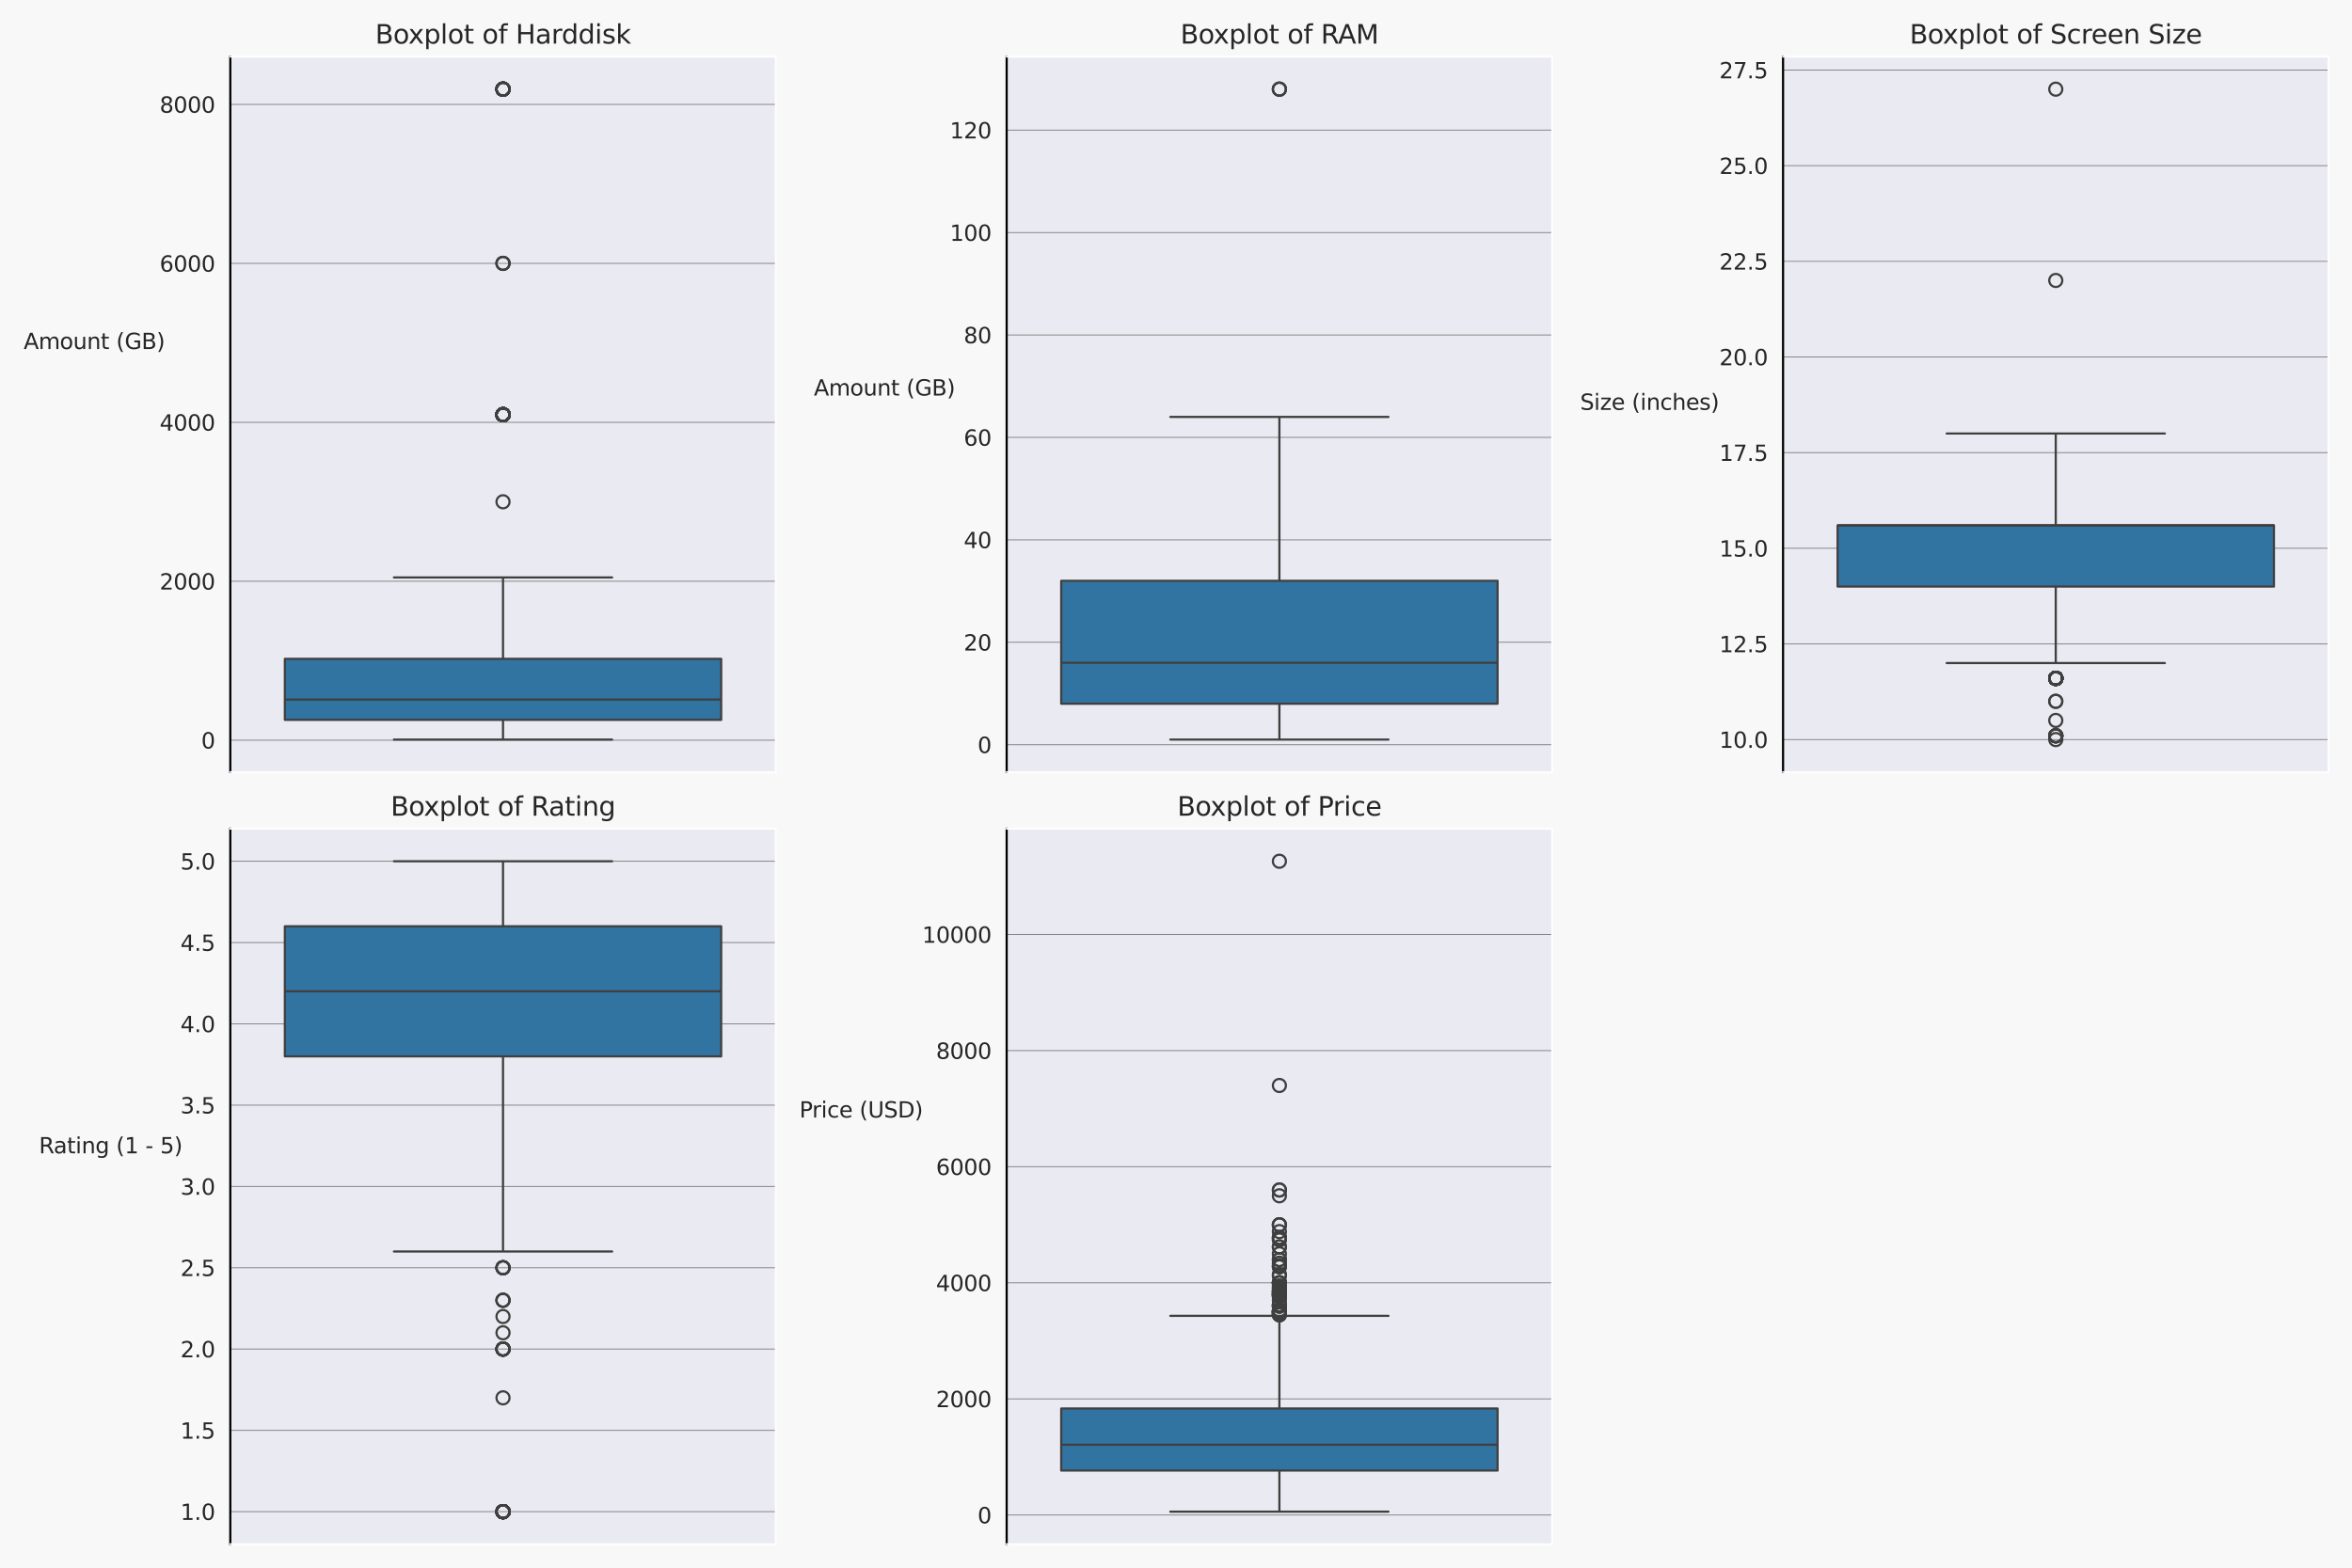 <?xml version="1.0" encoding="utf-8" standalone="no"?>
<!DOCTYPE svg PUBLIC "-//W3C//DTD SVG 1.1//EN"
  "http://www.w3.org/Graphics/SVG/1.1/DTD/svg11.dtd">
<svg xmlns:xlink="http://www.w3.org/1999/xlink" width="1080pt" height="720pt" viewBox="0 0 1080 720" xmlns="http://www.w3.org/2000/svg" version="1.1">
 <defs>
  <style type="text/css">*{stroke-linejoin: round; stroke-linecap: butt}</style>
 </defs>
 <g id="figure_1">
  <g id="patch_1">
   <path d="M 0 720 
L 1080 720 
L 1080 0 
L 0 0 
z
" style="fill: #f8f8f8"/>
  </g>
  <g id="axes_1">
   <g id="patch_2">
    <path d="M 105.751 354.6 
L 356.203 354.6 
L 356.203 26.016 
L 105.751 26.016 
z
" style="fill: #eaeaf2"/>
   </g>
   <g id="matplotlib.axis_1">
    <g id="xtick_1"/>
   </g>
   <g id="matplotlib.axis_2">
    <g id="ytick_1">
     <g id="line2d_1">
      <path d="M 105.751 339.956 
L 356.203 339.956 
" clip-path="url(#pe1dca091db)" style="fill: none; stroke: #808080; stroke-width: 0.4; stroke-linecap: round"/>
     </g>
     <g id="text_1">
      <!-- 0 -->
      <g style="fill: #262626" transform="translate(92.388 343.756) scale(0.1 -0.1)">
       <defs>
        <path id="DejaVuSans-30" d="M 2034 4250 
Q 1547 4250 1301 3770 
Q 1056 3291 1056 2328 
Q 1056 1369 1301 889 
Q 1547 409 2034 409 
Q 2525 409 2770 889 
Q 3016 1369 3016 2328 
Q 3016 3291 2770 3770 
Q 2525 4250 2034 4250 
z
M 2034 4750 
Q 2819 4750 3233 4129 
Q 3647 3509 3647 2328 
Q 3647 1150 3233 529 
Q 2819 -91 2034 -91 
Q 1250 -91 836 529 
Q 422 1150 422 2328 
Q 422 3509 836 4129 
Q 1250 4750 2034 4750 
z
" transform="scale(0.016)"/>
       </defs>
       <use xlink:href="#DejaVuSans-30"/>
      </g>
     </g>
    </g>
    <g id="ytick_2">
     <g id="line2d_2">
      <path d="M 105.751 266.957 
L 356.203 266.957 
" clip-path="url(#pe1dca091db)" style="fill: none; stroke: #808080; stroke-width: 0.4; stroke-linecap: round"/>
     </g>
     <g id="text_2">
      <!-- 2000 -->
      <g style="fill: #262626" transform="translate(73.301 270.756) scale(0.1 -0.1)">
       <defs>
        <path id="DejaVuSans-32" d="M 1228 531 
L 3431 531 
L 3431 0 
L 469 0 
L 469 531 
Q 828 903 1448 1529 
Q 2069 2156 2228 2338 
Q 2531 2678 2651 2914 
Q 2772 3150 2772 3378 
Q 2772 3750 2511 3984 
Q 2250 4219 1831 4219 
Q 1534 4219 1204 4116 
Q 875 4013 500 3803 
L 500 4441 
Q 881 4594 1212 4672 
Q 1544 4750 1819 4750 
Q 2544 4750 2975 4387 
Q 3406 4025 3406 3419 
Q 3406 3131 3298 2873 
Q 3191 2616 2906 2266 
Q 2828 2175 2409 1742 
Q 1991 1309 1228 531 
z
" transform="scale(0.016)"/>
       </defs>
       <use xlink:href="#DejaVuSans-32"/>
       <use xlink:href="#DejaVuSans-30" x="63.623"/>
       <use xlink:href="#DejaVuSans-30" x="127.246"/>
       <use xlink:href="#DejaVuSans-30" x="190.869"/>
      </g>
     </g>
    </g>
    <g id="ytick_3">
     <g id="line2d_3">
      <path d="M 105.751 193.958 
L 356.203 193.958 
" clip-path="url(#pe1dca091db)" style="fill: none; stroke: #808080; stroke-width: 0.4; stroke-linecap: round"/>
     </g>
     <g id="text_3">
      <!-- 4000 -->
      <g style="fill: #262626" transform="translate(73.301 197.757) scale(0.1 -0.1)">
       <defs>
        <path id="DejaVuSans-34" d="M 2419 4116 
L 825 1625 
L 2419 1625 
L 2419 4116 
z
M 2253 4666 
L 3047 4666 
L 3047 1625 
L 3713 1625 
L 3713 1100 
L 3047 1100 
L 3047 0 
L 2419 0 
L 2419 1100 
L 313 1100 
L 313 1709 
L 2253 4666 
z
" transform="scale(0.016)"/>
       </defs>
       <use xlink:href="#DejaVuSans-34"/>
       <use xlink:href="#DejaVuSans-30" x="63.623"/>
       <use xlink:href="#DejaVuSans-30" x="127.246"/>
       <use xlink:href="#DejaVuSans-30" x="190.869"/>
      </g>
     </g>
    </g>
    <g id="ytick_4">
     <g id="line2d_4">
      <path d="M 105.751 120.959 
L 356.203 120.959 
" clip-path="url(#pe1dca091db)" style="fill: none; stroke: #808080; stroke-width: 0.4; stroke-linecap: round"/>
     </g>
     <g id="text_4">
      <!-- 6000 -->
      <g style="fill: #262626" transform="translate(73.301 124.758) scale(0.1 -0.1)">
       <defs>
        <path id="DejaVuSans-36" d="M 2113 2584 
Q 1688 2584 1439 2293 
Q 1191 2003 1191 1497 
Q 1191 994 1439 701 
Q 1688 409 2113 409 
Q 2538 409 2786 701 
Q 3034 994 3034 1497 
Q 3034 2003 2786 2293 
Q 2538 2584 2113 2584 
z
M 3366 4563 
L 3366 3988 
Q 3128 4100 2886 4159 
Q 2644 4219 2406 4219 
Q 1781 4219 1451 3797 
Q 1122 3375 1075 2522 
Q 1259 2794 1537 2939 
Q 1816 3084 2150 3084 
Q 2853 3084 3261 2657 
Q 3669 2231 3669 1497 
Q 3669 778 3244 343 
Q 2819 -91 2113 -91 
Q 1303 -91 875 529 
Q 447 1150 447 2328 
Q 447 3434 972 4092 
Q 1497 4750 2381 4750 
Q 2619 4750 2861 4703 
Q 3103 4656 3366 4563 
z
" transform="scale(0.016)"/>
       </defs>
       <use xlink:href="#DejaVuSans-36"/>
       <use xlink:href="#DejaVuSans-30" x="63.623"/>
       <use xlink:href="#DejaVuSans-30" x="127.246"/>
       <use xlink:href="#DejaVuSans-30" x="190.869"/>
      </g>
     </g>
    </g>
    <g id="ytick_5">
     <g id="line2d_5">
      <path d="M 105.751 47.96 
L 356.203 47.96 
" clip-path="url(#pe1dca091db)" style="fill: none; stroke: #808080; stroke-width: 0.4; stroke-linecap: round"/>
     </g>
     <g id="text_5">
      <!-- 8000 -->
      <g style="fill: #262626" transform="translate(73.301 51.759) scale(0.1 -0.1)">
       <defs>
        <path id="DejaVuSans-38" d="M 2034 2216 
Q 1584 2216 1326 1975 
Q 1069 1734 1069 1313 
Q 1069 891 1326 650 
Q 1584 409 2034 409 
Q 2484 409 2743 651 
Q 3003 894 3003 1313 
Q 3003 1734 2745 1975 
Q 2488 2216 2034 2216 
z
M 1403 2484 
Q 997 2584 770 2862 
Q 544 3141 544 3541 
Q 544 4100 942 4425 
Q 1341 4750 2034 4750 
Q 2731 4750 3128 4425 
Q 3525 4100 3525 3541 
Q 3525 3141 3298 2862 
Q 3072 2584 2669 2484 
Q 3125 2378 3379 2068 
Q 3634 1759 3634 1313 
Q 3634 634 3220 271 
Q 2806 -91 2034 -91 
Q 1263 -91 848 271 
Q 434 634 434 1313 
Q 434 1759 690 2068 
Q 947 2378 1403 2484 
z
M 1172 3481 
Q 1172 3119 1398 2916 
Q 1625 2713 2034 2713 
Q 2441 2713 2670 2916 
Q 2900 3119 2900 3481 
Q 2900 3844 2670 4047 
Q 2441 4250 2034 4250 
Q 1625 4250 1398 4047 
Q 1172 3844 1172 3481 
z
" transform="scale(0.016)"/>
       </defs>
       <use xlink:href="#DejaVuSans-38"/>
       <use xlink:href="#DejaVuSans-30" x="63.623"/>
       <use xlink:href="#DejaVuSans-30" x="127.246"/>
       <use xlink:href="#DejaVuSans-30" x="190.869"/>
      </g>
     </g>
    </g>
    <g id="text_6">
     <!-- Amount (GB) -->
     <g style="fill: #262626" transform="translate(10.858 160.299) scale(0.1 -0.1)">
      <defs>
       <path id="DejaVuSans-41" d="M 2188 4044 
L 1331 1722 
L 3047 1722 
L 2188 4044 
z
M 1831 4666 
L 2547 4666 
L 4325 0 
L 3669 0 
L 3244 1197 
L 1141 1197 
L 716 0 
L 50 0 
L 1831 4666 
z
" transform="scale(0.016)"/>
       <path id="DejaVuSans-6d" d="M 3328 2828 
Q 3544 3216 3844 3400 
Q 4144 3584 4550 3584 
Q 5097 3584 5394 3201 
Q 5691 2819 5691 2113 
L 5691 0 
L 5113 0 
L 5113 2094 
Q 5113 2597 4934 2840 
Q 4756 3084 4391 3084 
Q 3944 3084 3684 2787 
Q 3425 2491 3425 1978 
L 3425 0 
L 2847 0 
L 2847 2094 
Q 2847 2600 2669 2842 
Q 2491 3084 2119 3084 
Q 1678 3084 1418 2786 
Q 1159 2488 1159 1978 
L 1159 0 
L 581 0 
L 581 3500 
L 1159 3500 
L 1159 2956 
Q 1356 3278 1631 3431 
Q 1906 3584 2284 3584 
Q 2666 3584 2933 3390 
Q 3200 3197 3328 2828 
z
" transform="scale(0.016)"/>
       <path id="DejaVuSans-6f" d="M 1959 3097 
Q 1497 3097 1228 2736 
Q 959 2375 959 1747 
Q 959 1119 1226 758 
Q 1494 397 1959 397 
Q 2419 397 2687 759 
Q 2956 1122 2956 1747 
Q 2956 2369 2687 2733 
Q 2419 3097 1959 3097 
z
M 1959 3584 
Q 2709 3584 3137 3096 
Q 3566 2609 3566 1747 
Q 3566 888 3137 398 
Q 2709 -91 1959 -91 
Q 1206 -91 779 398 
Q 353 888 353 1747 
Q 353 2609 779 3096 
Q 1206 3584 1959 3584 
z
" transform="scale(0.016)"/>
       <path id="DejaVuSans-75" d="M 544 1381 
L 544 3500 
L 1119 3500 
L 1119 1403 
Q 1119 906 1312 657 
Q 1506 409 1894 409 
Q 2359 409 2629 706 
Q 2900 1003 2900 1516 
L 2900 3500 
L 3475 3500 
L 3475 0 
L 2900 0 
L 2900 538 
Q 2691 219 2414 64 
Q 2138 -91 1772 -91 
Q 1169 -91 856 284 
Q 544 659 544 1381 
z
M 1991 3584 
L 1991 3584 
z
" transform="scale(0.016)"/>
       <path id="DejaVuSans-6e" d="M 3513 2113 
L 3513 0 
L 2938 0 
L 2938 2094 
Q 2938 2591 2744 2837 
Q 2550 3084 2163 3084 
Q 1697 3084 1428 2787 
Q 1159 2491 1159 1978 
L 1159 0 
L 581 0 
L 581 3500 
L 1159 3500 
L 1159 2956 
Q 1366 3272 1645 3428 
Q 1925 3584 2291 3584 
Q 2894 3584 3203 3211 
Q 3513 2838 3513 2113 
z
" transform="scale(0.016)"/>
       <path id="DejaVuSans-74" d="M 1172 4494 
L 1172 3500 
L 2356 3500 
L 2356 3053 
L 1172 3053 
L 1172 1153 
Q 1172 725 1289 603 
Q 1406 481 1766 481 
L 2356 481 
L 2356 0 
L 1766 0 
Q 1100 0 847 248 
Q 594 497 594 1153 
L 594 3053 
L 172 3053 
L 172 3500 
L 594 3500 
L 594 4494 
L 1172 4494 
z
" transform="scale(0.016)"/>
       <path id="DejaVuSans-20" transform="scale(0.016)"/>
       <path id="DejaVuSans-28" d="M 1984 4856 
Q 1566 4138 1362 3434 
Q 1159 2731 1159 2009 
Q 1159 1288 1364 580 
Q 1569 -128 1984 -844 
L 1484 -844 
Q 1016 -109 783 600 
Q 550 1309 550 2009 
Q 550 2706 781 3412 
Q 1013 4119 1484 4856 
L 1984 4856 
z
" transform="scale(0.016)"/>
       <path id="DejaVuSans-47" d="M 3809 666 
L 3809 1919 
L 2778 1919 
L 2778 2438 
L 4434 2438 
L 4434 434 
Q 4069 175 3628 42 
Q 3188 -91 2688 -91 
Q 1594 -91 976 548 
Q 359 1188 359 2328 
Q 359 3472 976 4111 
Q 1594 4750 2688 4750 
Q 3144 4750 3555 4637 
Q 3966 4525 4313 4306 
L 4313 3634 
Q 3963 3931 3569 4081 
Q 3175 4231 2741 4231 
Q 1884 4231 1454 3753 
Q 1025 3275 1025 2328 
Q 1025 1384 1454 906 
Q 1884 428 2741 428 
Q 3075 428 3337 486 
Q 3600 544 3809 666 
z
" transform="scale(0.016)"/>
       <path id="DejaVuSans-42" d="M 1259 2228 
L 1259 519 
L 2272 519 
Q 2781 519 3026 730 
Q 3272 941 3272 1375 
Q 3272 1813 3026 2020 
Q 2781 2228 2272 2228 
L 1259 2228 
z
M 1259 4147 
L 1259 2741 
L 2194 2741 
Q 2656 2741 2882 2914 
Q 3109 3088 3109 3444 
Q 3109 3797 2882 3972 
Q 2656 4147 2194 4147 
L 1259 4147 
z
M 628 4666 
L 2241 4666 
Q 2963 4666 3353 4366 
Q 3744 4066 3744 3513 
Q 3744 3084 3544 2831 
Q 3344 2578 2956 2516 
Q 3422 2416 3680 2098 
Q 3938 1781 3938 1306 
Q 3938 681 3513 340 
Q 3088 0 2303 0 
L 628 0 
L 628 4666 
z
" transform="scale(0.016)"/>
       <path id="DejaVuSans-29" d="M 513 4856 
L 1013 4856 
Q 1481 4119 1714 3412 
Q 1947 2706 1947 2009 
Q 1947 1309 1714 600 
Q 1481 -109 1013 -844 
L 513 -844 
Q 928 -128 1133 580 
Q 1338 1288 1338 2009 
Q 1338 2731 1133 3434 
Q 928 4138 513 4856 
z
" transform="scale(0.016)"/>
      </defs>
      <use xlink:href="#DejaVuSans-41"/>
      <use xlink:href="#DejaVuSans-6d" x="68.408"/>
      <use xlink:href="#DejaVuSans-6f" x="165.82"/>
      <use xlink:href="#DejaVuSans-75" x="227.002"/>
      <use xlink:href="#DejaVuSans-6e" x="290.381"/>
      <use xlink:href="#DejaVuSans-74" x="353.76"/>
      <use xlink:href="#DejaVuSans-20" x="392.969"/>
      <use xlink:href="#DejaVuSans-28" x="424.756"/>
      <use xlink:href="#DejaVuSans-47" x="463.77"/>
      <use xlink:href="#DejaVuSans-42" x="541.26"/>
      <use xlink:href="#DejaVuSans-29" x="609.863"/>
     </g>
    </g>
   </g>
   <g id="patch_3">
    <path d="M 130.796 330.612 
L 331.158 330.612 
L 331.158 302.581 
L 130.796 302.581 
L 130.796 330.612 
z
" clip-path="url(#pe1dca091db)" style="fill: #3274a1; stroke: #3f3f3f; stroke-linejoin: miter"/>
   </g>
   <g id="line2d_6">
    <path d="M 230.977 330.612 
L 230.977 339.664 
" clip-path="url(#pe1dca091db)" style="fill: none; stroke: #3f3f3f"/>
   </g>
   <g id="line2d_7">
    <path d="M 230.977 302.581 
L 230.977 265.205 
" clip-path="url(#pe1dca091db)" style="fill: none; stroke: #3f3f3f"/>
   </g>
   <g id="line2d_8">
    <path d="M 180.887 339.664 
L 281.068 339.664 
" clip-path="url(#pe1dca091db)" style="fill: none; stroke: #3f3f3f; stroke-linecap: round"/>
   </g>
   <g id="line2d_9">
    <path d="M 180.887 265.205 
L 281.068 265.205 
" clip-path="url(#pe1dca091db)" style="fill: none; stroke: #3f3f3f; stroke-linecap: round"/>
   </g>
   <g id="line2d_10">
    <defs>
     <path id="m346affd9e7" d="M 0 3 
C 0.796 3 1.559 2.684 2.121 2.121 
C 2.684 1.559 3 0.796 3 0 
C 3 -0.796 2.684 -1.559 2.121 -2.121 
C 1.559 -2.684 0.796 -3 0 -3 
C -0.796 -3 -1.559 -2.684 -2.121 -2.121 
C -2.684 -1.559 -3 -0.796 -3 0 
C -3 0.796 -2.684 1.559 -2.121 2.121 
C -1.559 2.684 -0.796 3 0 3 
z
" style="stroke: #3f3f3f"/>
    </defs>
    <g clip-path="url(#pe1dca091db)">
     <use xlink:href="#m346affd9e7" x="230.977" y="190.454" style="fill-opacity: 0; stroke: #3f3f3f"/>
     <use xlink:href="#m346affd9e7" x="230.977" y="190.454" style="fill-opacity: 0; stroke: #3f3f3f"/>
     <use xlink:href="#m346affd9e7" x="230.977" y="190.454" style="fill-opacity: 0; stroke: #3f3f3f"/>
     <use xlink:href="#m346affd9e7" x="230.977" y="190.454" style="fill-opacity: 0; stroke: #3f3f3f"/>
     <use xlink:href="#m346affd9e7" x="230.977" y="190.454" style="fill-opacity: 0; stroke: #3f3f3f"/>
     <use xlink:href="#m346affd9e7" x="230.977" y="190.454" style="fill-opacity: 0; stroke: #3f3f3f"/>
     <use xlink:href="#m346affd9e7" x="230.977" y="190.454" style="fill-opacity: 0; stroke: #3f3f3f"/>
     <use xlink:href="#m346affd9e7" x="230.977" y="190.454" style="fill-opacity: 0; stroke: #3f3f3f"/>
     <use xlink:href="#m346affd9e7" x="230.977" y="190.454" style="fill-opacity: 0; stroke: #3f3f3f"/>
     <use xlink:href="#m346affd9e7" x="230.977" y="190.454" style="fill-opacity: 0; stroke: #3f3f3f"/>
     <use xlink:href="#m346affd9e7" x="230.977" y="190.454" style="fill-opacity: 0; stroke: #3f3f3f"/>
     <use xlink:href="#m346affd9e7" x="230.977" y="190.454" style="fill-opacity: 0; stroke: #3f3f3f"/>
     <use xlink:href="#m346affd9e7" x="230.977" y="190.454" style="fill-opacity: 0; stroke: #3f3f3f"/>
     <use xlink:href="#m346affd9e7" x="230.977" y="190.454" style="fill-opacity: 0; stroke: #3f3f3f"/>
     <use xlink:href="#m346affd9e7" x="230.977" y="190.454" style="fill-opacity: 0; stroke: #3f3f3f"/>
     <use xlink:href="#m346affd9e7" x="230.977" y="190.454" style="fill-opacity: 0; stroke: #3f3f3f"/>
     <use xlink:href="#m346affd9e7" x="230.977" y="120.959" style="fill-opacity: 0; stroke: #3f3f3f"/>
     <use xlink:href="#m346affd9e7" x="230.977" y="120.959" style="fill-opacity: 0; stroke: #3f3f3f"/>
     <use xlink:href="#m346affd9e7" x="230.977" y="230.458" style="fill-opacity: 0; stroke: #3f3f3f"/>
     <use xlink:href="#m346affd9e7" x="230.977" y="120.959" style="fill-opacity: 0; stroke: #3f3f3f"/>
     <use xlink:href="#m346affd9e7" x="230.977" y="40.952" style="fill-opacity: 0; stroke: #3f3f3f"/>
     <use xlink:href="#m346affd9e7" x="230.977" y="40.952" style="fill-opacity: 0; stroke: #3f3f3f"/>
     <use xlink:href="#m346affd9e7" x="230.977" y="40.952" style="fill-opacity: 0; stroke: #3f3f3f"/>
     <use xlink:href="#m346affd9e7" x="230.977" y="190.454" style="fill-opacity: 0; stroke: #3f3f3f"/>
     <use xlink:href="#m346affd9e7" x="230.977" y="40.952" style="fill-opacity: 0; stroke: #3f3f3f"/>
     <use xlink:href="#m346affd9e7" x="230.977" y="40.952" style="fill-opacity: 0; stroke: #3f3f3f"/>
     <use xlink:href="#m346affd9e7" x="230.977" y="40.952" style="fill-opacity: 0; stroke: #3f3f3f"/>
     <use xlink:href="#m346affd9e7" x="230.977" y="190.454" style="fill-opacity: 0; stroke: #3f3f3f"/>
     <use xlink:href="#m346affd9e7" x="230.977" y="190.454" style="fill-opacity: 0; stroke: #3f3f3f"/>
     <use xlink:href="#m346affd9e7" x="230.977" y="190.454" style="fill-opacity: 0; stroke: #3f3f3f"/>
     <use xlink:href="#m346affd9e7" x="230.977" y="190.454" style="fill-opacity: 0; stroke: #3f3f3f"/>
     <use xlink:href="#m346affd9e7" x="230.977" y="190.454" style="fill-opacity: 0; stroke: #3f3f3f"/>
     <use xlink:href="#m346affd9e7" x="230.977" y="40.952" style="fill-opacity: 0; stroke: #3f3f3f"/>
     <use xlink:href="#m346affd9e7" x="230.977" y="40.952" style="fill-opacity: 0; stroke: #3f3f3f"/>
     <use xlink:href="#m346affd9e7" x="230.977" y="190.454" style="fill-opacity: 0; stroke: #3f3f3f"/>
     <use xlink:href="#m346affd9e7" x="230.977" y="190.454" style="fill-opacity: 0; stroke: #3f3f3f"/>
     <use xlink:href="#m346affd9e7" x="230.977" y="190.454" style="fill-opacity: 0; stroke: #3f3f3f"/>
     <use xlink:href="#m346affd9e7" x="230.977" y="190.454" style="fill-opacity: 0; stroke: #3f3f3f"/>
     <use xlink:href="#m346affd9e7" x="230.977" y="190.454" style="fill-opacity: 0; stroke: #3f3f3f"/>
     <use xlink:href="#m346affd9e7" x="230.977" y="190.454" style="fill-opacity: 0; stroke: #3f3f3f"/>
     <use xlink:href="#m346affd9e7" x="230.977" y="190.454" style="fill-opacity: 0; stroke: #3f3f3f"/>
     <use xlink:href="#m346affd9e7" x="230.977" y="190.454" style="fill-opacity: 0; stroke: #3f3f3f"/>
     <use xlink:href="#m346affd9e7" x="230.977" y="190.454" style="fill-opacity: 0; stroke: #3f3f3f"/>
     <use xlink:href="#m346affd9e7" x="230.977" y="190.454" style="fill-opacity: 0; stroke: #3f3f3f"/>
     <use xlink:href="#m346affd9e7" x="230.977" y="190.454" style="fill-opacity: 0; stroke: #3f3f3f"/>
     <use xlink:href="#m346affd9e7" x="230.977" y="190.454" style="fill-opacity: 0; stroke: #3f3f3f"/>
     <use xlink:href="#m346affd9e7" x="230.977" y="40.952" style="fill-opacity: 0; stroke: #3f3f3f"/>
     <use xlink:href="#m346affd9e7" x="230.977" y="190.454" style="fill-opacity: 0; stroke: #3f3f3f"/>
     <use xlink:href="#m346affd9e7" x="230.977" y="190.454" style="fill-opacity: 0; stroke: #3f3f3f"/>
     <use xlink:href="#m346affd9e7" x="230.977" y="190.454" style="fill-opacity: 0; stroke: #3f3f3f"/>
     <use xlink:href="#m346affd9e7" x="230.977" y="190.454" style="fill-opacity: 0; stroke: #3f3f3f"/>
     <use xlink:href="#m346affd9e7" x="230.977" y="190.454" style="fill-opacity: 0; stroke: #3f3f3f"/>
     <use xlink:href="#m346affd9e7" x="230.977" y="190.454" style="fill-opacity: 0; stroke: #3f3f3f"/>
     <use xlink:href="#m346affd9e7" x="230.977" y="190.454" style="fill-opacity: 0; stroke: #3f3f3f"/>
     <use xlink:href="#m346affd9e7" x="230.977" y="190.454" style="fill-opacity: 0; stroke: #3f3f3f"/>
     <use xlink:href="#m346affd9e7" x="230.977" y="190.454" style="fill-opacity: 0; stroke: #3f3f3f"/>
     <use xlink:href="#m346affd9e7" x="230.977" y="190.454" style="fill-opacity: 0; stroke: #3f3f3f"/>
     <use xlink:href="#m346affd9e7" x="230.977" y="190.454" style="fill-opacity: 0; stroke: #3f3f3f"/>
     <use xlink:href="#m346affd9e7" x="230.977" y="190.454" style="fill-opacity: 0; stroke: #3f3f3f"/>
     <use xlink:href="#m346affd9e7" x="230.977" y="40.952" style="fill-opacity: 0; stroke: #3f3f3f"/>
     <use xlink:href="#m346affd9e7" x="230.977" y="40.952" style="fill-opacity: 0; stroke: #3f3f3f"/>
     <use xlink:href="#m346affd9e7" x="230.977" y="40.952" style="fill-opacity: 0; stroke: #3f3f3f"/>
     <use xlink:href="#m346affd9e7" x="230.977" y="40.952" style="fill-opacity: 0; stroke: #3f3f3f"/>
     <use xlink:href="#m346affd9e7" x="230.977" y="190.454" style="fill-opacity: 0; stroke: #3f3f3f"/>
     <use xlink:href="#m346affd9e7" x="230.977" y="190.454" style="fill-opacity: 0; stroke: #3f3f3f"/>
     <use xlink:href="#m346affd9e7" x="230.977" y="40.952" style="fill-opacity: 0; stroke: #3f3f3f"/>
     <use xlink:href="#m346affd9e7" x="230.977" y="190.454" style="fill-opacity: 0; stroke: #3f3f3f"/>
     <use xlink:href="#m346affd9e7" x="230.977" y="190.454" style="fill-opacity: 0; stroke: #3f3f3f"/>
     <use xlink:href="#m346affd9e7" x="230.977" y="190.454" style="fill-opacity: 0; stroke: #3f3f3f"/>
     <use xlink:href="#m346affd9e7" x="230.977" y="190.454" style="fill-opacity: 0; stroke: #3f3f3f"/>
     <use xlink:href="#m346affd9e7" x="230.977" y="190.454" style="fill-opacity: 0; stroke: #3f3f3f"/>
     <use xlink:href="#m346affd9e7" x="230.977" y="190.454" style="fill-opacity: 0; stroke: #3f3f3f"/>
     <use xlink:href="#m346affd9e7" x="230.977" y="190.454" style="fill-opacity: 0; stroke: #3f3f3f"/>
     <use xlink:href="#m346affd9e7" x="230.977" y="190.454" style="fill-opacity: 0; stroke: #3f3f3f"/>
     <use xlink:href="#m346affd9e7" x="230.977" y="190.454" style="fill-opacity: 0; stroke: #3f3f3f"/>
     <use xlink:href="#m346affd9e7" x="230.977" y="190.454" style="fill-opacity: 0; stroke: #3f3f3f"/>
     <use xlink:href="#m346affd9e7" x="230.977" y="190.454" style="fill-opacity: 0; stroke: #3f3f3f"/>
     <use xlink:href="#m346affd9e7" x="230.977" y="190.454" style="fill-opacity: 0; stroke: #3f3f3f"/>
     <use xlink:href="#m346affd9e7" x="230.977" y="40.952" style="fill-opacity: 0; stroke: #3f3f3f"/>
     <use xlink:href="#m346affd9e7" x="230.977" y="190.454" style="fill-opacity: 0; stroke: #3f3f3f"/>
     <use xlink:href="#m346affd9e7" x="230.977" y="40.952" style="fill-opacity: 0; stroke: #3f3f3f"/>
     <use xlink:href="#m346affd9e7" x="230.977" y="40.952" style="fill-opacity: 0; stroke: #3f3f3f"/>
     <use xlink:href="#m346affd9e7" x="230.977" y="40.952" style="fill-opacity: 0; stroke: #3f3f3f"/>
     <use xlink:href="#m346affd9e7" x="230.977" y="190.454" style="fill-opacity: 0; stroke: #3f3f3f"/>
     <use xlink:href="#m346affd9e7" x="230.977" y="190.454" style="fill-opacity: 0; stroke: #3f3f3f"/>
     <use xlink:href="#m346affd9e7" x="230.977" y="190.454" style="fill-opacity: 0; stroke: #3f3f3f"/>
     <use xlink:href="#m346affd9e7" x="230.977" y="190.454" style="fill-opacity: 0; stroke: #3f3f3f"/>
     <use xlink:href="#m346affd9e7" x="230.977" y="190.454" style="fill-opacity: 0; stroke: #3f3f3f"/>
     <use xlink:href="#m346affd9e7" x="230.977" y="190.454" style="fill-opacity: 0; stroke: #3f3f3f"/>
     <use xlink:href="#m346affd9e7" x="230.977" y="190.454" style="fill-opacity: 0; stroke: #3f3f3f"/>
    </g>
   </g>
   <g id="line2d_11">
    <path d="M 130.796 321.269 
L 331.158 321.269 
" clip-path="url(#pe1dca091db)" style="fill: none; stroke: #3f3f3f"/>
   </g>
   <g id="patch_4">
    <path d="M 105.751 354.6 
L 105.751 26.016 
" style="fill: none; stroke: #000000; stroke-linejoin: miter; stroke-linecap: square"/>
   </g>
   <g id="patch_5">
    <path d="M 356.203 354.6 
L 356.203 26.016 
" style="fill: none; stroke: #ffffff; stroke-width: 0.8; stroke-linejoin: miter; stroke-linecap: square"/>
   </g>
   <g id="patch_6">
    <path d="M 105.751 354.6 
L 356.203 354.6 
" style="fill: none; stroke: #ffffff; stroke-width: 0.8; stroke-linejoin: miter; stroke-linecap: square"/>
   </g>
   <g id="patch_7">
    <path d="M 105.751 26.016 
L 356.203 26.016 
" style="fill: none; stroke: #ffffff; stroke-width: 0.8; stroke-linejoin: miter; stroke-linecap: square"/>
   </g>
   <g id="text_7">
    <!-- Boxplot of Harddisk -->
    <g style="fill: #262626" transform="translate(172.293 20.016) scale(0.12 -0.12)">
     <defs>
      <path id="DejaVuSans-78" d="M 3513 3500 
L 2247 1797 
L 3578 0 
L 2900 0 
L 1881 1375 
L 863 0 
L 184 0 
L 1544 1831 
L 300 3500 
L 978 3500 
L 1906 2253 
L 2834 3500 
L 3513 3500 
z
" transform="scale(0.016)"/>
      <path id="DejaVuSans-70" d="M 1159 525 
L 1159 -1331 
L 581 -1331 
L 581 3500 
L 1159 3500 
L 1159 2969 
Q 1341 3281 1617 3432 
Q 1894 3584 2278 3584 
Q 2916 3584 3314 3078 
Q 3713 2572 3713 1747 
Q 3713 922 3314 415 
Q 2916 -91 2278 -91 
Q 1894 -91 1617 61 
Q 1341 213 1159 525 
z
M 3116 1747 
Q 3116 2381 2855 2742 
Q 2594 3103 2138 3103 
Q 1681 3103 1420 2742 
Q 1159 2381 1159 1747 
Q 1159 1113 1420 752 
Q 1681 391 2138 391 
Q 2594 391 2855 752 
Q 3116 1113 3116 1747 
z
" transform="scale(0.016)"/>
      <path id="DejaVuSans-6c" d="M 603 4863 
L 1178 4863 
L 1178 0 
L 603 0 
L 603 4863 
z
" transform="scale(0.016)"/>
      <path id="DejaVuSans-66" d="M 2375 4863 
L 2375 4384 
L 1825 4384 
Q 1516 4384 1395 4259 
Q 1275 4134 1275 3809 
L 1275 3500 
L 2222 3500 
L 2222 3053 
L 1275 3053 
L 1275 0 
L 697 0 
L 697 3053 
L 147 3053 
L 147 3500 
L 697 3500 
L 697 3744 
Q 697 4328 969 4595 
Q 1241 4863 1831 4863 
L 2375 4863 
z
" transform="scale(0.016)"/>
      <path id="DejaVuSans-48" d="M 628 4666 
L 1259 4666 
L 1259 2753 
L 3553 2753 
L 3553 4666 
L 4184 4666 
L 4184 0 
L 3553 0 
L 3553 2222 
L 1259 2222 
L 1259 0 
L 628 0 
L 628 4666 
z
" transform="scale(0.016)"/>
      <path id="DejaVuSans-61" d="M 2194 1759 
Q 1497 1759 1228 1600 
Q 959 1441 959 1056 
Q 959 750 1161 570 
Q 1363 391 1709 391 
Q 2188 391 2477 730 
Q 2766 1069 2766 1631 
L 2766 1759 
L 2194 1759 
z
M 3341 1997 
L 3341 0 
L 2766 0 
L 2766 531 
Q 2569 213 2275 61 
Q 1981 -91 1556 -91 
Q 1019 -91 701 211 
Q 384 513 384 1019 
Q 384 1609 779 1909 
Q 1175 2209 1959 2209 
L 2766 2209 
L 2766 2266 
Q 2766 2663 2505 2880 
Q 2244 3097 1772 3097 
Q 1472 3097 1187 3025 
Q 903 2953 641 2809 
L 641 3341 
Q 956 3463 1253 3523 
Q 1550 3584 1831 3584 
Q 2591 3584 2966 3190 
Q 3341 2797 3341 1997 
z
" transform="scale(0.016)"/>
      <path id="DejaVuSans-72" d="M 2631 2963 
Q 2534 3019 2420 3045 
Q 2306 3072 2169 3072 
Q 1681 3072 1420 2755 
Q 1159 2438 1159 1844 
L 1159 0 
L 581 0 
L 581 3500 
L 1159 3500 
L 1159 2956 
Q 1341 3275 1631 3429 
Q 1922 3584 2338 3584 
Q 2397 3584 2469 3576 
Q 2541 3569 2628 3553 
L 2631 2963 
z
" transform="scale(0.016)"/>
      <path id="DejaVuSans-64" d="M 2906 2969 
L 2906 4863 
L 3481 4863 
L 3481 0 
L 2906 0 
L 2906 525 
Q 2725 213 2448 61 
Q 2172 -91 1784 -91 
Q 1150 -91 751 415 
Q 353 922 353 1747 
Q 353 2572 751 3078 
Q 1150 3584 1784 3584 
Q 2172 3584 2448 3432 
Q 2725 3281 2906 2969 
z
M 947 1747 
Q 947 1113 1208 752 
Q 1469 391 1925 391 
Q 2381 391 2643 752 
Q 2906 1113 2906 1747 
Q 2906 2381 2643 2742 
Q 2381 3103 1925 3103 
Q 1469 3103 1208 2742 
Q 947 2381 947 1747 
z
" transform="scale(0.016)"/>
      <path id="DejaVuSans-69" d="M 603 3500 
L 1178 3500 
L 1178 0 
L 603 0 
L 603 3500 
z
M 603 4863 
L 1178 4863 
L 1178 4134 
L 603 4134 
L 603 4863 
z
" transform="scale(0.016)"/>
      <path id="DejaVuSans-73" d="M 2834 3397 
L 2834 2853 
Q 2591 2978 2328 3040 
Q 2066 3103 1784 3103 
Q 1356 3103 1142 2972 
Q 928 2841 928 2578 
Q 928 2378 1081 2264 
Q 1234 2150 1697 2047 
L 1894 2003 
Q 2506 1872 2764 1633 
Q 3022 1394 3022 966 
Q 3022 478 2636 193 
Q 2250 -91 1575 -91 
Q 1294 -91 989 -36 
Q 684 19 347 128 
L 347 722 
Q 666 556 975 473 
Q 1284 391 1588 391 
Q 1994 391 2212 530 
Q 2431 669 2431 922 
Q 2431 1156 2273 1281 
Q 2116 1406 1581 1522 
L 1381 1569 
Q 847 1681 609 1914 
Q 372 2147 372 2553 
Q 372 3047 722 3315 
Q 1072 3584 1716 3584 
Q 2034 3584 2315 3537 
Q 2597 3491 2834 3397 
z
" transform="scale(0.016)"/>
      <path id="DejaVuSans-6b" d="M 581 4863 
L 1159 4863 
L 1159 1991 
L 2875 3500 
L 3609 3500 
L 1753 1863 
L 3688 0 
L 2938 0 
L 1159 1709 
L 1159 0 
L 581 0 
L 581 4863 
z
" transform="scale(0.016)"/>
     </defs>
     <use xlink:href="#DejaVuSans-42"/>
     <use xlink:href="#DejaVuSans-6f" x="68.604"/>
     <use xlink:href="#DejaVuSans-78" x="126.66"/>
     <use xlink:href="#DejaVuSans-70" x="185.84"/>
     <use xlink:href="#DejaVuSans-6c" x="249.316"/>
     <use xlink:href="#DejaVuSans-6f" x="277.1"/>
     <use xlink:href="#DejaVuSans-74" x="338.281"/>
     <use xlink:href="#DejaVuSans-20" x="377.49"/>
     <use xlink:href="#DejaVuSans-6f" x="409.277"/>
     <use xlink:href="#DejaVuSans-66" x="470.459"/>
     <use xlink:href="#DejaVuSans-20" x="505.664"/>
     <use xlink:href="#DejaVuSans-48" x="537.451"/>
     <use xlink:href="#DejaVuSans-61" x="612.646"/>
     <use xlink:href="#DejaVuSans-72" x="673.926"/>
     <use xlink:href="#DejaVuSans-64" x="713.289"/>
     <use xlink:href="#DejaVuSans-64" x="776.766"/>
     <use xlink:href="#DejaVuSans-69" x="840.242"/>
     <use xlink:href="#DejaVuSans-73" x="868.025"/>
     <use xlink:href="#DejaVuSans-6b" x="920.125"/>
    </g>
   </g>
  </g>
  <g id="axes_2">
   <g id="patch_8">
    <path d="M 462.249 354.6 
L 712.702 354.6 
L 712.702 26.016 
L 462.249 26.016 
z
" style="fill: #eaeaf2"/>
   </g>
   <g id="matplotlib.axis_3">
    <g id="xtick_2"/>
   </g>
   <g id="matplotlib.axis_4">
    <g id="ytick_6">
     <g id="line2d_12">
      <path d="M 462.249 342.016 
L 712.702 342.016 
" clip-path="url(#pe357566044)" style="fill: none; stroke: #808080; stroke-width: 0.4; stroke-linecap: round"/>
     </g>
     <g id="text_8">
      <!-- 0 -->
      <g style="fill: #262626" transform="translate(448.887 345.816) scale(0.1 -0.1)">
       <use xlink:href="#DejaVuSans-30"/>
      </g>
     </g>
    </g>
    <g id="ytick_7">
     <g id="line2d_13">
      <path d="M 462.249 294.975 
L 712.702 294.975 
" clip-path="url(#pe357566044)" style="fill: none; stroke: #808080; stroke-width: 0.4; stroke-linecap: round"/>
     </g>
     <g id="text_9">
      <!-- 20 -->
      <g style="fill: #262626" transform="translate(442.524 298.774) scale(0.1 -0.1)">
       <use xlink:href="#DejaVuSans-32"/>
       <use xlink:href="#DejaVuSans-30" x="63.623"/>
      </g>
     </g>
    </g>
    <g id="ytick_8">
     <g id="line2d_14">
      <path d="M 462.249 247.934 
L 712.702 247.934 
" clip-path="url(#pe357566044)" style="fill: none; stroke: #808080; stroke-width: 0.4; stroke-linecap: round"/>
     </g>
     <g id="text_10">
      <!-- 40 -->
      <g style="fill: #262626" transform="translate(442.524 251.733) scale(0.1 -0.1)">
       <use xlink:href="#DejaVuSans-34"/>
       <use xlink:href="#DejaVuSans-30" x="63.623"/>
      </g>
     </g>
    </g>
    <g id="ytick_9">
     <g id="line2d_15">
      <path d="M 462.249 200.892 
L 712.702 200.892 
" clip-path="url(#pe357566044)" style="fill: none; stroke: #808080; stroke-width: 0.4; stroke-linecap: round"/>
     </g>
     <g id="text_11">
      <!-- 60 -->
      <g style="fill: #262626" transform="translate(442.524 204.692) scale(0.1 -0.1)">
       <use xlink:href="#DejaVuSans-36"/>
       <use xlink:href="#DejaVuSans-30" x="63.623"/>
      </g>
     </g>
    </g>
    <g id="ytick_10">
     <g id="line2d_16">
      <path d="M 462.249 153.851 
L 712.702 153.851 
" clip-path="url(#pe357566044)" style="fill: none; stroke: #808080; stroke-width: 0.4; stroke-linecap: round"/>
     </g>
     <g id="text_12">
      <!-- 80 -->
      <g style="fill: #262626" transform="translate(442.524 157.65) scale(0.1 -0.1)">
       <use xlink:href="#DejaVuSans-38"/>
       <use xlink:href="#DejaVuSans-30" x="63.623"/>
      </g>
     </g>
    </g>
    <g id="ytick_11">
     <g id="line2d_17">
      <path d="M 462.249 106.81 
L 712.702 106.81 
" clip-path="url(#pe357566044)" style="fill: none; stroke: #808080; stroke-width: 0.4; stroke-linecap: round"/>
     </g>
     <g id="text_13">
      <!-- 100 -->
      <g style="fill: #262626" transform="translate(436.162 110.609) scale(0.1 -0.1)">
       <defs>
        <path id="DejaVuSans-31" d="M 794 531 
L 1825 531 
L 1825 4091 
L 703 3866 
L 703 4441 
L 1819 4666 
L 2450 4666 
L 2450 531 
L 3481 531 
L 3481 0 
L 794 0 
L 794 531 
z
" transform="scale(0.016)"/>
       </defs>
       <use xlink:href="#DejaVuSans-31"/>
       <use xlink:href="#DejaVuSans-30" x="63.623"/>
       <use xlink:href="#DejaVuSans-30" x="127.246"/>
      </g>
     </g>
    </g>
    <g id="ytick_12">
     <g id="line2d_18">
      <path d="M 462.249 59.768 
L 712.702 59.768 
" clip-path="url(#pe357566044)" style="fill: none; stroke: #808080; stroke-width: 0.4; stroke-linecap: round"/>
     </g>
     <g id="text_14">
      <!-- 120 -->
      <g style="fill: #262626" transform="translate(436.162 63.567) scale(0.1 -0.1)">
       <use xlink:href="#DejaVuSans-31"/>
       <use xlink:href="#DejaVuSans-32" x="63.623"/>
       <use xlink:href="#DejaVuSans-30" x="127.246"/>
      </g>
     </g>
    </g>
    <g id="text_15">
     <!-- Amount (GB) -->
     <g style="fill: #262626" transform="translate(373.719 181.657) scale(0.1 -0.1)">
      <use xlink:href="#DejaVuSans-41"/>
      <use xlink:href="#DejaVuSans-6d" x="68.408"/>
      <use xlink:href="#DejaVuSans-6f" x="165.82"/>
      <use xlink:href="#DejaVuSans-75" x="227.002"/>
      <use xlink:href="#DejaVuSans-6e" x="290.381"/>
      <use xlink:href="#DejaVuSans-74" x="353.76"/>
      <use xlink:href="#DejaVuSans-20" x="392.969"/>
      <use xlink:href="#DejaVuSans-28" x="424.756"/>
      <use xlink:href="#DejaVuSans-47" x="463.77"/>
      <use xlink:href="#DejaVuSans-42" x="541.26"/>
      <use xlink:href="#DejaVuSans-29" x="609.863"/>
     </g>
    </g>
   </g>
   <g id="patch_9">
    <path d="M 487.295 323.2 
L 687.656 323.2 
L 687.656 266.75 
L 487.295 266.75 
L 487.295 323.2 
z
" clip-path="url(#pe357566044)" style="fill: #3274a1; stroke: #3f3f3f; stroke-linejoin: miter"/>
   </g>
   <g id="line2d_19">
    <path d="M 587.476 323.2 
L 587.476 339.664 
" clip-path="url(#pe357566044)" style="fill: none; stroke: #3f3f3f"/>
   </g>
   <g id="line2d_20">
    <path d="M 587.476 266.75 
L 587.476 191.484 
" clip-path="url(#pe357566044)" style="fill: none; stroke: #3f3f3f"/>
   </g>
   <g id="line2d_21">
    <path d="M 537.385 339.664 
L 637.566 339.664 
" clip-path="url(#pe357566044)" style="fill: none; stroke: #3f3f3f; stroke-linecap: round"/>
   </g>
   <g id="line2d_22">
    <path d="M 537.385 191.484 
L 637.566 191.484 
" clip-path="url(#pe357566044)" style="fill: none; stroke: #3f3f3f; stroke-linecap: round"/>
   </g>
   <g id="line2d_23">
    <g clip-path="url(#pe357566044)">
     <use xlink:href="#m346affd9e7" x="587.476" y="40.952" style="fill-opacity: 0; stroke: #3f3f3f"/>
     <use xlink:href="#m346affd9e7" x="587.476" y="40.952" style="fill-opacity: 0; stroke: #3f3f3f"/>
     <use xlink:href="#m346affd9e7" x="587.476" y="40.952" style="fill-opacity: 0; stroke: #3f3f3f"/>
    </g>
   </g>
   <g id="line2d_24">
    <path d="M 487.295 304.383 
L 687.656 304.383 
" clip-path="url(#pe357566044)" style="fill: none; stroke: #3f3f3f"/>
   </g>
   <g id="patch_10">
    <path d="M 462.249 354.6 
L 462.249 26.016 
" style="fill: none; stroke: #000000; stroke-linejoin: miter; stroke-linecap: square"/>
   </g>
   <g id="patch_11">
    <path d="M 712.702 354.6 
L 712.702 26.016 
" style="fill: none; stroke: #ffffff; stroke-width: 0.8; stroke-linejoin: miter; stroke-linecap: square"/>
   </g>
   <g id="patch_12">
    <path d="M 462.249 354.6 
L 712.702 354.6 
" style="fill: none; stroke: #ffffff; stroke-width: 0.8; stroke-linejoin: miter; stroke-linecap: square"/>
   </g>
   <g id="patch_13">
    <path d="M 462.249 26.016 
L 712.702 26.016 
" style="fill: none; stroke: #ffffff; stroke-width: 0.8; stroke-linejoin: miter; stroke-linecap: square"/>
   </g>
   <g id="text_16">
    <!-- Boxplot of RAM -->
    <g style="fill: #262626" transform="translate(542.017 20.016) scale(0.12 -0.12)">
     <defs>
      <path id="DejaVuSans-52" d="M 2841 2188 
Q 3044 2119 3236 1894 
Q 3428 1669 3622 1275 
L 4263 0 
L 3584 0 
L 2988 1197 
Q 2756 1666 2539 1819 
Q 2322 1972 1947 1972 
L 1259 1972 
L 1259 0 
L 628 0 
L 628 4666 
L 2053 4666 
Q 2853 4666 3247 4331 
Q 3641 3997 3641 3322 
Q 3641 2881 3436 2590 
Q 3231 2300 2841 2188 
z
M 1259 4147 
L 1259 2491 
L 2053 2491 
Q 2509 2491 2742 2702 
Q 2975 2913 2975 3322 
Q 2975 3731 2742 3939 
Q 2509 4147 2053 4147 
L 1259 4147 
z
" transform="scale(0.016)"/>
      <path id="DejaVuSans-4d" d="M 628 4666 
L 1569 4666 
L 2759 1491 
L 3956 4666 
L 4897 4666 
L 4897 0 
L 4281 0 
L 4281 4097 
L 3078 897 
L 2444 897 
L 1241 4097 
L 1241 0 
L 628 0 
L 628 4666 
z
" transform="scale(0.016)"/>
     </defs>
     <use xlink:href="#DejaVuSans-42"/>
     <use xlink:href="#DejaVuSans-6f" x="68.604"/>
     <use xlink:href="#DejaVuSans-78" x="126.66"/>
     <use xlink:href="#DejaVuSans-70" x="185.84"/>
     <use xlink:href="#DejaVuSans-6c" x="249.316"/>
     <use xlink:href="#DejaVuSans-6f" x="277.1"/>
     <use xlink:href="#DejaVuSans-74" x="338.281"/>
     <use xlink:href="#DejaVuSans-20" x="377.49"/>
     <use xlink:href="#DejaVuSans-6f" x="409.277"/>
     <use xlink:href="#DejaVuSans-66" x="470.459"/>
     <use xlink:href="#DejaVuSans-20" x="505.664"/>
     <use xlink:href="#DejaVuSans-52" x="537.451"/>
     <use xlink:href="#DejaVuSans-41" x="602.934"/>
     <use xlink:href="#DejaVuSans-4d" x="671.342"/>
    </g>
   </g>
  </g>
  <g id="axes_3">
   <g id="patch_14">
    <path d="M 818.748 354.6 
L 1069.2 354.6 
L 1069.2 26.016 
L 818.748 26.016 
z
" style="fill: #eaeaf2"/>
   </g>
   <g id="matplotlib.axis_5">
    <g id="xtick_3"/>
   </g>
   <g id="matplotlib.axis_6">
    <g id="ytick_13">
     <g id="line2d_25">
      <path d="M 818.748 339.664 
L 1069.2 339.664 
" clip-path="url(#pcc7b443005)" style="fill: none; stroke: #808080; stroke-width: 0.4; stroke-linecap: round"/>
     </g>
     <g id="text_17">
      <!-- 10.0 -->
      <g style="fill: #262626" transform="translate(789.482 343.464) scale(0.1 -0.1)">
       <defs>
        <path id="DejaVuSans-2e" d="M 684 794 
L 1344 794 
L 1344 0 
L 684 0 
L 684 794 
z
" transform="scale(0.016)"/>
       </defs>
       <use xlink:href="#DejaVuSans-31"/>
       <use xlink:href="#DejaVuSans-30" x="63.623"/>
       <use xlink:href="#DejaVuSans-2e" x="127.246"/>
       <use xlink:href="#DejaVuSans-30" x="159.033"/>
      </g>
     </g>
    </g>
    <g id="ytick_14">
     <g id="line2d_26">
      <path d="M 818.748 295.736 
L 1069.2 295.736 
" clip-path="url(#pcc7b443005)" style="fill: none; stroke: #808080; stroke-width: 0.4; stroke-linecap: round"/>
     </g>
     <g id="text_18">
      <!-- 12.5 -->
      <g style="fill: #262626" transform="translate(789.482 299.535) scale(0.1 -0.1)">
       <defs>
        <path id="DejaVuSans-35" d="M 691 4666 
L 3169 4666 
L 3169 4134 
L 1269 4134 
L 1269 2991 
Q 1406 3038 1543 3061 
Q 1681 3084 1819 3084 
Q 2600 3084 3056 2656 
Q 3513 2228 3513 1497 
Q 3513 744 3044 326 
Q 2575 -91 1722 -91 
Q 1428 -91 1123 -41 
Q 819 9 494 109 
L 494 744 
Q 775 591 1075 516 
Q 1375 441 1709 441 
Q 2250 441 2565 725 
Q 2881 1009 2881 1497 
Q 2881 1984 2565 2268 
Q 2250 2553 1709 2553 
Q 1456 2553 1204 2497 
Q 953 2441 691 2322 
L 691 4666 
z
" transform="scale(0.016)"/>
       </defs>
       <use xlink:href="#DejaVuSans-31"/>
       <use xlink:href="#DejaVuSans-32" x="63.623"/>
       <use xlink:href="#DejaVuSans-2e" x="127.246"/>
       <use xlink:href="#DejaVuSans-35" x="159.033"/>
      </g>
     </g>
    </g>
    <g id="ytick_15">
     <g id="line2d_27">
      <path d="M 818.748 251.808 
L 1069.2 251.808 
" clip-path="url(#pcc7b443005)" style="fill: none; stroke: #808080; stroke-width: 0.4; stroke-linecap: round"/>
     </g>
     <g id="text_19">
      <!-- 15.0 -->
      <g style="fill: #262626" transform="translate(789.482 255.607) scale(0.1 -0.1)">
       <use xlink:href="#DejaVuSans-31"/>
       <use xlink:href="#DejaVuSans-35" x="63.623"/>
       <use xlink:href="#DejaVuSans-2e" x="127.246"/>
       <use xlink:href="#DejaVuSans-30" x="159.033"/>
      </g>
     </g>
    </g>
    <g id="ytick_16">
     <g id="line2d_28">
      <path d="M 818.748 207.879 
L 1069.2 207.879 
" clip-path="url(#pcc7b443005)" style="fill: none; stroke: #808080; stroke-width: 0.4; stroke-linecap: round"/>
     </g>
     <g id="text_20">
      <!-- 17.5 -->
      <g style="fill: #262626" transform="translate(789.482 211.679) scale(0.1 -0.1)">
       <defs>
        <path id="DejaVuSans-37" d="M 525 4666 
L 3525 4666 
L 3525 4397 
L 1831 0 
L 1172 0 
L 2766 4134 
L 525 4134 
L 525 4666 
z
" transform="scale(0.016)"/>
       </defs>
       <use xlink:href="#DejaVuSans-31"/>
       <use xlink:href="#DejaVuSans-37" x="63.623"/>
       <use xlink:href="#DejaVuSans-2e" x="127.246"/>
       <use xlink:href="#DejaVuSans-35" x="159.033"/>
      </g>
     </g>
    </g>
    <g id="ytick_17">
     <g id="line2d_29">
      <path d="M 818.748 163.951 
L 1069.2 163.951 
" clip-path="url(#pcc7b443005)" style="fill: none; stroke: #808080; stroke-width: 0.4; stroke-linecap: round"/>
     </g>
     <g id="text_21">
      <!-- 20.0 -->
      <g style="fill: #262626" transform="translate(789.482 167.75) scale(0.1 -0.1)">
       <use xlink:href="#DejaVuSans-32"/>
       <use xlink:href="#DejaVuSans-30" x="63.623"/>
       <use xlink:href="#DejaVuSans-2e" x="127.246"/>
       <use xlink:href="#DejaVuSans-30" x="159.033"/>
      </g>
     </g>
    </g>
    <g id="ytick_18">
     <g id="line2d_30">
      <path d="M 818.748 120.023 
L 1069.2 120.023 
" clip-path="url(#pcc7b443005)" style="fill: none; stroke: #808080; stroke-width: 0.4; stroke-linecap: round"/>
     </g>
     <g id="text_22">
      <!-- 22.5 -->
      <g style="fill: #262626" transform="translate(789.482 123.822) scale(0.1 -0.1)">
       <use xlink:href="#DejaVuSans-32"/>
       <use xlink:href="#DejaVuSans-32" x="63.623"/>
       <use xlink:href="#DejaVuSans-2e" x="127.246"/>
       <use xlink:href="#DejaVuSans-35" x="159.033"/>
      </g>
     </g>
    </g>
    <g id="ytick_19">
     <g id="line2d_31">
      <path d="M 818.748 76.094 
L 1069.2 76.094 
" clip-path="url(#pcc7b443005)" style="fill: none; stroke: #808080; stroke-width: 0.4; stroke-linecap: round"/>
     </g>
     <g id="text_23">
      <!-- 25.0 -->
      <g style="fill: #262626" transform="translate(789.482 79.894) scale(0.1 -0.1)">
       <use xlink:href="#DejaVuSans-32"/>
       <use xlink:href="#DejaVuSans-35" x="63.623"/>
       <use xlink:href="#DejaVuSans-2e" x="127.246"/>
       <use xlink:href="#DejaVuSans-30" x="159.033"/>
      </g>
     </g>
    </g>
    <g id="ytick_20">
     <g id="line2d_32">
      <path d="M 818.748 32.166 
L 1069.2 32.166 
" clip-path="url(#pcc7b443005)" style="fill: none; stroke: #808080; stroke-width: 0.4; stroke-linecap: round"/>
     </g>
     <g id="text_24">
      <!-- 27.5 -->
      <g style="fill: #262626" transform="translate(789.482 35.965) scale(0.1 -0.1)">
       <use xlink:href="#DejaVuSans-32"/>
       <use xlink:href="#DejaVuSans-37" x="63.623"/>
       <use xlink:href="#DejaVuSans-2e" x="127.246"/>
       <use xlink:href="#DejaVuSans-35" x="159.033"/>
      </g>
     </g>
    </g>
    <g id="text_25">
     <!-- Size (inches) -->
     <g style="fill: #262626" transform="translate(725.57 188.228) scale(0.1 -0.1)">
      <defs>
       <path id="DejaVuSans-53" d="M 3425 4513 
L 3425 3897 
Q 3066 4069 2747 4153 
Q 2428 4238 2131 4238 
Q 1616 4238 1336 4038 
Q 1056 3838 1056 3469 
Q 1056 3159 1242 3001 
Q 1428 2844 1947 2747 
L 2328 2669 
Q 3034 2534 3370 2195 
Q 3706 1856 3706 1288 
Q 3706 609 3251 259 
Q 2797 -91 1919 -91 
Q 1588 -91 1214 -16 
Q 841 59 441 206 
L 441 856 
Q 825 641 1194 531 
Q 1563 422 1919 422 
Q 2459 422 2753 634 
Q 3047 847 3047 1241 
Q 3047 1584 2836 1778 
Q 2625 1972 2144 2069 
L 1759 2144 
Q 1053 2284 737 2584 
Q 422 2884 422 3419 
Q 422 4038 858 4394 
Q 1294 4750 2059 4750 
Q 2388 4750 2728 4690 
Q 3069 4631 3425 4513 
z
" transform="scale(0.016)"/>
       <path id="DejaVuSans-7a" d="M 353 3500 
L 3084 3500 
L 3084 2975 
L 922 459 
L 3084 459 
L 3084 0 
L 275 0 
L 275 525 
L 2438 3041 
L 353 3041 
L 353 3500 
z
" transform="scale(0.016)"/>
       <path id="DejaVuSans-65" d="M 3597 1894 
L 3597 1613 
L 953 1613 
Q 991 1019 1311 708 
Q 1631 397 2203 397 
Q 2534 397 2845 478 
Q 3156 559 3463 722 
L 3463 178 
Q 3153 47 2828 -22 
Q 2503 -91 2169 -91 
Q 1331 -91 842 396 
Q 353 884 353 1716 
Q 353 2575 817 3079 
Q 1281 3584 2069 3584 
Q 2775 3584 3186 3129 
Q 3597 2675 3597 1894 
z
M 3022 2063 
Q 3016 2534 2758 2815 
Q 2500 3097 2075 3097 
Q 1594 3097 1305 2825 
Q 1016 2553 972 2059 
L 3022 2063 
z
" transform="scale(0.016)"/>
       <path id="DejaVuSans-63" d="M 3122 3366 
L 3122 2828 
Q 2878 2963 2633 3030 
Q 2388 3097 2138 3097 
Q 1578 3097 1268 2742 
Q 959 2388 959 1747 
Q 959 1106 1268 751 
Q 1578 397 2138 397 
Q 2388 397 2633 464 
Q 2878 531 3122 666 
L 3122 134 
Q 2881 22 2623 -34 
Q 2366 -91 2075 -91 
Q 1284 -91 818 406 
Q 353 903 353 1747 
Q 353 2603 823 3093 
Q 1294 3584 2113 3584 
Q 2378 3584 2631 3529 
Q 2884 3475 3122 3366 
z
" transform="scale(0.016)"/>
       <path id="DejaVuSans-68" d="M 3513 2113 
L 3513 0 
L 2938 0 
L 2938 2094 
Q 2938 2591 2744 2837 
Q 2550 3084 2163 3084 
Q 1697 3084 1428 2787 
Q 1159 2491 1159 1978 
L 1159 0 
L 581 0 
L 581 4863 
L 1159 4863 
L 1159 2956 
Q 1366 3272 1645 3428 
Q 1925 3584 2291 3584 
Q 2894 3584 3203 3211 
Q 3513 2838 3513 2113 
z
" transform="scale(0.016)"/>
      </defs>
      <use xlink:href="#DejaVuSans-53"/>
      <use xlink:href="#DejaVuSans-69" x="63.477"/>
      <use xlink:href="#DejaVuSans-7a" x="91.26"/>
      <use xlink:href="#DejaVuSans-65" x="143.75"/>
      <use xlink:href="#DejaVuSans-20" x="205.273"/>
      <use xlink:href="#DejaVuSans-28" x="237.061"/>
      <use xlink:href="#DejaVuSans-69" x="276.074"/>
      <use xlink:href="#DejaVuSans-6e" x="303.857"/>
      <use xlink:href="#DejaVuSans-63" x="367.236"/>
      <use xlink:href="#DejaVuSans-68" x="422.217"/>
      <use xlink:href="#DejaVuSans-65" x="485.596"/>
      <use xlink:href="#DejaVuSans-73" x="547.119"/>
      <use xlink:href="#DejaVuSans-29" x="599.219"/>
     </g>
    </g>
   </g>
   <g id="patch_15">
    <path d="M 843.793 269.379 
L 1044.155 269.379 
L 1044.155 241.265 
L 843.793 241.265 
L 843.793 269.379 
z
" clip-path="url(#pcc7b443005)" style="fill: #3274a1; stroke: #3f3f3f; stroke-linejoin: miter"/>
   </g>
   <g id="line2d_33">
    <path d="M 943.974 269.379 
L 943.974 304.522 
" clip-path="url(#pcc7b443005)" style="fill: none; stroke: #3f3f3f"/>
   </g>
   <g id="line2d_34">
    <path d="M 943.974 241.265 
L 943.974 199.094 
" clip-path="url(#pcc7b443005)" style="fill: none; stroke: #3f3f3f"/>
   </g>
   <g id="line2d_35">
    <path d="M 893.883 304.522 
L 994.064 304.522 
" clip-path="url(#pcc7b443005)" style="fill: none; stroke: #3f3f3f; stroke-linecap: round"/>
   </g>
   <g id="line2d_36">
    <path d="M 893.883 199.094 
L 994.064 199.094 
" clip-path="url(#pcc7b443005)" style="fill: none; stroke: #3f3f3f; stroke-linecap: round"/>
   </g>
   <g id="line2d_37">
    <g clip-path="url(#pcc7b443005)">
     <use xlink:href="#m346affd9e7" x="943.974" y="311.55" style="fill-opacity: 0; stroke: #3f3f3f"/>
     <use xlink:href="#m346affd9e7" x="943.974" y="311.55" style="fill-opacity: 0; stroke: #3f3f3f"/>
     <use xlink:href="#m346affd9e7" x="943.974" y="311.55" style="fill-opacity: 0; stroke: #3f3f3f"/>
     <use xlink:href="#m346affd9e7" x="943.974" y="337.907" style="fill-opacity: 0; stroke: #3f3f3f"/>
     <use xlink:href="#m346affd9e7" x="943.974" y="311.55" style="fill-opacity: 0; stroke: #3f3f3f"/>
     <use xlink:href="#m346affd9e7" x="943.974" y="311.55" style="fill-opacity: 0; stroke: #3f3f3f"/>
     <use xlink:href="#m346affd9e7" x="943.974" y="311.55" style="fill-opacity: 0; stroke: #3f3f3f"/>
     <use xlink:href="#m346affd9e7" x="943.974" y="311.55" style="fill-opacity: 0; stroke: #3f3f3f"/>
     <use xlink:href="#m346affd9e7" x="943.974" y="311.55" style="fill-opacity: 0; stroke: #3f3f3f"/>
     <use xlink:href="#m346affd9e7" x="943.974" y="311.55" style="fill-opacity: 0; stroke: #3f3f3f"/>
     <use xlink:href="#m346affd9e7" x="943.974" y="311.55" style="fill-opacity: 0; stroke: #3f3f3f"/>
     <use xlink:href="#m346affd9e7" x="943.974" y="311.55" style="fill-opacity: 0; stroke: #3f3f3f"/>
     <use xlink:href="#m346affd9e7" x="943.974" y="311.55" style="fill-opacity: 0; stroke: #3f3f3f"/>
     <use xlink:href="#m346affd9e7" x="943.974" y="311.55" style="fill-opacity: 0; stroke: #3f3f3f"/>
     <use xlink:href="#m346affd9e7" x="943.974" y="311.55" style="fill-opacity: 0; stroke: #3f3f3f"/>
     <use xlink:href="#m346affd9e7" x="943.974" y="311.55" style="fill-opacity: 0; stroke: #3f3f3f"/>
     <use xlink:href="#m346affd9e7" x="943.974" y="311.55" style="fill-opacity: 0; stroke: #3f3f3f"/>
     <use xlink:href="#m346affd9e7" x="943.974" y="311.55" style="fill-opacity: 0; stroke: #3f3f3f"/>
     <use xlink:href="#m346affd9e7" x="943.974" y="311.55" style="fill-opacity: 0; stroke: #3f3f3f"/>
     <use xlink:href="#m346affd9e7" x="943.974" y="311.55" style="fill-opacity: 0; stroke: #3f3f3f"/>
     <use xlink:href="#m346affd9e7" x="943.974" y="311.55" style="fill-opacity: 0; stroke: #3f3f3f"/>
     <use xlink:href="#m346affd9e7" x="943.974" y="311.55" style="fill-opacity: 0; stroke: #3f3f3f"/>
     <use xlink:href="#m346affd9e7" x="943.974" y="337.907" style="fill-opacity: 0; stroke: #3f3f3f"/>
     <use xlink:href="#m346affd9e7" x="943.974" y="311.55" style="fill-opacity: 0; stroke: #3f3f3f"/>
     <use xlink:href="#m346affd9e7" x="943.974" y="311.55" style="fill-opacity: 0; stroke: #3f3f3f"/>
     <use xlink:href="#m346affd9e7" x="943.974" y="311.55" style="fill-opacity: 0; stroke: #3f3f3f"/>
     <use xlink:href="#m346affd9e7" x="943.974" y="311.55" style="fill-opacity: 0; stroke: #3f3f3f"/>
     <use xlink:href="#m346affd9e7" x="943.974" y="311.55" style="fill-opacity: 0; stroke: #3f3f3f"/>
     <use xlink:href="#m346affd9e7" x="943.974" y="311.55" style="fill-opacity: 0; stroke: #3f3f3f"/>
     <use xlink:href="#m346affd9e7" x="943.974" y="311.55" style="fill-opacity: 0; stroke: #3f3f3f"/>
     <use xlink:href="#m346affd9e7" x="943.974" y="311.55" style="fill-opacity: 0; stroke: #3f3f3f"/>
     <use xlink:href="#m346affd9e7" x="943.974" y="311.55" style="fill-opacity: 0; stroke: #3f3f3f"/>
     <use xlink:href="#m346affd9e7" x="943.974" y="311.55" style="fill-opacity: 0; stroke: #3f3f3f"/>
     <use xlink:href="#m346affd9e7" x="943.974" y="311.55" style="fill-opacity: 0; stroke: #3f3f3f"/>
     <use xlink:href="#m346affd9e7" x="943.974" y="311.55" style="fill-opacity: 0; stroke: #3f3f3f"/>
     <use xlink:href="#m346affd9e7" x="943.974" y="311.55" style="fill-opacity: 0; stroke: #3f3f3f"/>
     <use xlink:href="#m346affd9e7" x="943.974" y="311.55" style="fill-opacity: 0; stroke: #3f3f3f"/>
     <use xlink:href="#m346affd9e7" x="943.974" y="311.55" style="fill-opacity: 0; stroke: #3f3f3f"/>
     <use xlink:href="#m346affd9e7" x="943.974" y="311.55" style="fill-opacity: 0; stroke: #3f3f3f"/>
     <use xlink:href="#m346affd9e7" x="943.974" y="311.55" style="fill-opacity: 0; stroke: #3f3f3f"/>
     <use xlink:href="#m346affd9e7" x="943.974" y="311.55" style="fill-opacity: 0; stroke: #3f3f3f"/>
     <use xlink:href="#m346affd9e7" x="943.974" y="311.55" style="fill-opacity: 0; stroke: #3f3f3f"/>
     <use xlink:href="#m346affd9e7" x="943.974" y="311.55" style="fill-opacity: 0; stroke: #3f3f3f"/>
     <use xlink:href="#m346affd9e7" x="943.974" y="311.55" style="fill-opacity: 0; stroke: #3f3f3f"/>
     <use xlink:href="#m346affd9e7" x="943.974" y="311.55" style="fill-opacity: 0; stroke: #3f3f3f"/>
     <use xlink:href="#m346affd9e7" x="943.974" y="311.55" style="fill-opacity: 0; stroke: #3f3f3f"/>
     <use xlink:href="#m346affd9e7" x="943.974" y="311.55" style="fill-opacity: 0; stroke: #3f3f3f"/>
     <use xlink:href="#m346affd9e7" x="943.974" y="311.55" style="fill-opacity: 0; stroke: #3f3f3f"/>
     <use xlink:href="#m346affd9e7" x="943.974" y="311.55" style="fill-opacity: 0; stroke: #3f3f3f"/>
     <use xlink:href="#m346affd9e7" x="943.974" y="311.55" style="fill-opacity: 0; stroke: #3f3f3f"/>
     <use xlink:href="#m346affd9e7" x="943.974" y="311.55" style="fill-opacity: 0; stroke: #3f3f3f"/>
     <use xlink:href="#m346affd9e7" x="943.974" y="311.55" style="fill-opacity: 0; stroke: #3f3f3f"/>
     <use xlink:href="#m346affd9e7" x="943.974" y="311.55" style="fill-opacity: 0; stroke: #3f3f3f"/>
     <use xlink:href="#m346affd9e7" x="943.974" y="311.55" style="fill-opacity: 0; stroke: #3f3f3f"/>
     <use xlink:href="#m346affd9e7" x="943.974" y="311.55" style="fill-opacity: 0; stroke: #3f3f3f"/>
     <use xlink:href="#m346affd9e7" x="943.974" y="311.55" style="fill-opacity: 0; stroke: #3f3f3f"/>
     <use xlink:href="#m346affd9e7" x="943.974" y="311.55" style="fill-opacity: 0; stroke: #3f3f3f"/>
     <use xlink:href="#m346affd9e7" x="943.974" y="311.55" style="fill-opacity: 0; stroke: #3f3f3f"/>
     <use xlink:href="#m346affd9e7" x="943.974" y="311.55" style="fill-opacity: 0; stroke: #3f3f3f"/>
     <use xlink:href="#m346affd9e7" x="943.974" y="337.907" style="fill-opacity: 0; stroke: #3f3f3f"/>
     <use xlink:href="#m346affd9e7" x="943.974" y="330.879" style="fill-opacity: 0; stroke: #3f3f3f"/>
     <use xlink:href="#m346affd9e7" x="943.974" y="311.55" style="fill-opacity: 0; stroke: #3f3f3f"/>
     <use xlink:href="#m346affd9e7" x="943.974" y="311.55" style="fill-opacity: 0; stroke: #3f3f3f"/>
     <use xlink:href="#m346affd9e7" x="943.974" y="322.093" style="fill-opacity: 0; stroke: #3f3f3f"/>
     <use xlink:href="#m346affd9e7" x="943.974" y="311.55" style="fill-opacity: 0; stroke: #3f3f3f"/>
     <use xlink:href="#m346affd9e7" x="943.974" y="311.55" style="fill-opacity: 0; stroke: #3f3f3f"/>
     <use xlink:href="#m346affd9e7" x="943.974" y="311.55" style="fill-opacity: 0; stroke: #3f3f3f"/>
     <use xlink:href="#m346affd9e7" x="943.974" y="311.55" style="fill-opacity: 0; stroke: #3f3f3f"/>
     <use xlink:href="#m346affd9e7" x="943.974" y="311.55" style="fill-opacity: 0; stroke: #3f3f3f"/>
     <use xlink:href="#m346affd9e7" x="943.974" y="339.664" style="fill-opacity: 0; stroke: #3f3f3f"/>
     <use xlink:href="#m346affd9e7" x="943.974" y="337.907" style="fill-opacity: 0; stroke: #3f3f3f"/>
     <use xlink:href="#m346affd9e7" x="943.974" y="311.55" style="fill-opacity: 0; stroke: #3f3f3f"/>
     <use xlink:href="#m346affd9e7" x="943.974" y="311.55" style="fill-opacity: 0; stroke: #3f3f3f"/>
     <use xlink:href="#m346affd9e7" x="943.974" y="322.093" style="fill-opacity: 0; stroke: #3f3f3f"/>
     <use xlink:href="#m346affd9e7" x="943.974" y="311.55" style="fill-opacity: 0; stroke: #3f3f3f"/>
     <use xlink:href="#m346affd9e7" x="943.974" y="311.55" style="fill-opacity: 0; stroke: #3f3f3f"/>
     <use xlink:href="#m346affd9e7" x="943.974" y="311.55" style="fill-opacity: 0; stroke: #3f3f3f"/>
     <use xlink:href="#m346affd9e7" x="943.974" y="337.907" style="fill-opacity: 0; stroke: #3f3f3f"/>
     <use xlink:href="#m346affd9e7" x="943.974" y="311.55" style="fill-opacity: 0; stroke: #3f3f3f"/>
     <use xlink:href="#m346affd9e7" x="943.974" y="337.907" style="fill-opacity: 0; stroke: #3f3f3f"/>
     <use xlink:href="#m346affd9e7" x="943.974" y="311.55" style="fill-opacity: 0; stroke: #3f3f3f"/>
     <use xlink:href="#m346affd9e7" x="943.974" y="337.907" style="fill-opacity: 0; stroke: #3f3f3f"/>
     <use xlink:href="#m346affd9e7" x="943.974" y="40.952" style="fill-opacity: 0; stroke: #3f3f3f"/>
     <use xlink:href="#m346affd9e7" x="943.974" y="128.808" style="fill-opacity: 0; stroke: #3f3f3f"/>
    </g>
   </g>
   <g id="line2d_38">
    <path d="M 843.793 241.265 
L 1044.155 241.265 
" clip-path="url(#pcc7b443005)" style="fill: none; stroke: #3f3f3f"/>
   </g>
   <g id="patch_16">
    <path d="M 818.748 354.6 
L 818.748 26.016 
" style="fill: none; stroke: #000000; stroke-linejoin: miter; stroke-linecap: square"/>
   </g>
   <g id="patch_17">
    <path d="M 1069.2 354.6 
L 1069.2 26.016 
" style="fill: none; stroke: #ffffff; stroke-width: 0.8; stroke-linejoin: miter; stroke-linecap: square"/>
   </g>
   <g id="patch_18">
    <path d="M 818.748 354.6 
L 1069.2 354.6 
" style="fill: none; stroke: #ffffff; stroke-width: 0.8; stroke-linejoin: miter; stroke-linecap: square"/>
   </g>
   <g id="patch_19">
    <path d="M 818.748 26.016 
L 1069.2 26.016 
" style="fill: none; stroke: #ffffff; stroke-width: 0.8; stroke-linejoin: miter; stroke-linecap: square"/>
   </g>
   <g id="text_26">
    <!-- Boxplot of Screen Size -->
    <g style="fill: #262626" transform="translate(876.876 20.016) scale(0.12 -0.12)">
     <use xlink:href="#DejaVuSans-42"/>
     <use xlink:href="#DejaVuSans-6f" x="68.604"/>
     <use xlink:href="#DejaVuSans-78" x="126.66"/>
     <use xlink:href="#DejaVuSans-70" x="185.84"/>
     <use xlink:href="#DejaVuSans-6c" x="249.316"/>
     <use xlink:href="#DejaVuSans-6f" x="277.1"/>
     <use xlink:href="#DejaVuSans-74" x="338.281"/>
     <use xlink:href="#DejaVuSans-20" x="377.49"/>
     <use xlink:href="#DejaVuSans-6f" x="409.277"/>
     <use xlink:href="#DejaVuSans-66" x="470.459"/>
     <use xlink:href="#DejaVuSans-20" x="505.664"/>
     <use xlink:href="#DejaVuSans-53" x="537.451"/>
     <use xlink:href="#DejaVuSans-63" x="600.928"/>
     <use xlink:href="#DejaVuSans-72" x="655.908"/>
     <use xlink:href="#DejaVuSans-65" x="694.771"/>
     <use xlink:href="#DejaVuSans-65" x="756.295"/>
     <use xlink:href="#DejaVuSans-6e" x="817.818"/>
     <use xlink:href="#DejaVuSans-20" x="881.197"/>
     <use xlink:href="#DejaVuSans-53" x="912.984"/>
     <use xlink:href="#DejaVuSans-69" x="976.461"/>
     <use xlink:href="#DejaVuSans-7a" x="1004.244"/>
     <use xlink:href="#DejaVuSans-65" x="1056.734"/>
    </g>
   </g>
  </g>
  <g id="axes_4">
   <g id="patch_20">
    <path d="M 105.751 709.2 
L 356.203 709.2 
L 356.203 380.616 
L 105.751 380.616 
z
" style="fill: #eaeaf2"/>
   </g>
   <g id="matplotlib.axis_7">
    <g id="xtick_4"/>
   </g>
   <g id="matplotlib.axis_8">
    <g id="ytick_21">
     <g id="line2d_39">
      <path d="M 105.751 694.264 
L 356.203 694.264 
" clip-path="url(#p28a772e7ca)" style="fill: none; stroke: #808080; stroke-width: 0.4; stroke-linecap: round"/>
     </g>
     <g id="text_27">
      <!-- 1.0 -->
      <g style="fill: #262626" transform="translate(82.848 698.064) scale(0.1 -0.1)">
       <use xlink:href="#DejaVuSans-31"/>
       <use xlink:href="#DejaVuSans-2e" x="63.623"/>
       <use xlink:href="#DejaVuSans-30" x="95.41"/>
      </g>
     </g>
    </g>
    <g id="ytick_22">
     <g id="line2d_40">
      <path d="M 105.751 656.925 
L 356.203 656.925 
" clip-path="url(#p28a772e7ca)" style="fill: none; stroke: #808080; stroke-width: 0.4; stroke-linecap: round"/>
     </g>
     <g id="text_28">
      <!-- 1.5 -->
      <g style="fill: #262626" transform="translate(82.848 660.724) scale(0.1 -0.1)">
       <use xlink:href="#DejaVuSans-31"/>
       <use xlink:href="#DejaVuSans-2e" x="63.623"/>
       <use xlink:href="#DejaVuSans-35" x="95.41"/>
      </g>
     </g>
    </g>
    <g id="ytick_23">
     <g id="line2d_41">
      <path d="M 105.751 619.586 
L 356.203 619.586 
" clip-path="url(#p28a772e7ca)" style="fill: none; stroke: #808080; stroke-width: 0.4; stroke-linecap: round"/>
     </g>
     <g id="text_29">
      <!-- 2.0 -->
      <g style="fill: #262626" transform="translate(82.848 623.385) scale(0.1 -0.1)">
       <use xlink:href="#DejaVuSans-32"/>
       <use xlink:href="#DejaVuSans-2e" x="63.623"/>
       <use xlink:href="#DejaVuSans-30" x="95.41"/>
      </g>
     </g>
    </g>
    <g id="ytick_24">
     <g id="line2d_42">
      <path d="M 105.751 582.247 
L 356.203 582.247 
" clip-path="url(#p28a772e7ca)" style="fill: none; stroke: #808080; stroke-width: 0.4; stroke-linecap: round"/>
     </g>
     <g id="text_30">
      <!-- 2.5 -->
      <g style="fill: #262626" transform="translate(82.848 586.046) scale(0.1 -0.1)">
       <use xlink:href="#DejaVuSans-32"/>
       <use xlink:href="#DejaVuSans-2e" x="63.623"/>
       <use xlink:href="#DejaVuSans-35" x="95.41"/>
      </g>
     </g>
    </g>
    <g id="ytick_25">
     <g id="line2d_43">
      <path d="M 105.751 544.908 
L 356.203 544.908 
" clip-path="url(#p28a772e7ca)" style="fill: none; stroke: #808080; stroke-width: 0.4; stroke-linecap: round"/>
     </g>
     <g id="text_31">
      <!-- 3.0 -->
      <g style="fill: #262626" transform="translate(82.848 548.707) scale(0.1 -0.1)">
       <defs>
        <path id="DejaVuSans-33" d="M 2597 2516 
Q 3050 2419 3304 2112 
Q 3559 1806 3559 1356 
Q 3559 666 3084 287 
Q 2609 -91 1734 -91 
Q 1441 -91 1130 -33 
Q 819 25 488 141 
L 488 750 
Q 750 597 1062 519 
Q 1375 441 1716 441 
Q 2309 441 2620 675 
Q 2931 909 2931 1356 
Q 2931 1769 2642 2001 
Q 2353 2234 1838 2234 
L 1294 2234 
L 1294 2753 
L 1863 2753 
Q 2328 2753 2575 2939 
Q 2822 3125 2822 3475 
Q 2822 3834 2567 4026 
Q 2313 4219 1838 4219 
Q 1578 4219 1281 4162 
Q 984 4106 628 3988 
L 628 4550 
Q 988 4650 1302 4700 
Q 1616 4750 1894 4750 
Q 2613 4750 3031 4423 
Q 3450 4097 3450 3541 
Q 3450 3153 3228 2886 
Q 3006 2619 2597 2516 
z
" transform="scale(0.016)"/>
       </defs>
       <use xlink:href="#DejaVuSans-33"/>
       <use xlink:href="#DejaVuSans-2e" x="63.623"/>
       <use xlink:href="#DejaVuSans-30" x="95.41"/>
      </g>
     </g>
    </g>
    <g id="ytick_26">
     <g id="line2d_44">
      <path d="M 105.751 507.569 
L 356.203 507.569 
" clip-path="url(#p28a772e7ca)" style="fill: none; stroke: #808080; stroke-width: 0.4; stroke-linecap: round"/>
     </g>
     <g id="text_32">
      <!-- 3.5 -->
      <g style="fill: #262626" transform="translate(82.848 511.368) scale(0.1 -0.1)">
       <use xlink:href="#DejaVuSans-33"/>
       <use xlink:href="#DejaVuSans-2e" x="63.623"/>
       <use xlink:href="#DejaVuSans-35" x="95.41"/>
      </g>
     </g>
    </g>
    <g id="ytick_27">
     <g id="line2d_45">
      <path d="M 105.751 470.23 
L 356.203 470.23 
" clip-path="url(#p28a772e7ca)" style="fill: none; stroke: #808080; stroke-width: 0.4; stroke-linecap: round"/>
     </g>
     <g id="text_33">
      <!-- 4.0 -->
      <g style="fill: #262626" transform="translate(82.848 474.029) scale(0.1 -0.1)">
       <use xlink:href="#DejaVuSans-34"/>
       <use xlink:href="#DejaVuSans-2e" x="63.623"/>
       <use xlink:href="#DejaVuSans-30" x="95.41"/>
      </g>
     </g>
    </g>
    <g id="ytick_28">
     <g id="line2d_46">
      <path d="M 105.751 432.891 
L 356.203 432.891 
" clip-path="url(#p28a772e7ca)" style="fill: none; stroke: #808080; stroke-width: 0.4; stroke-linecap: round"/>
     </g>
     <g id="text_34">
      <!-- 4.5 -->
      <g style="fill: #262626" transform="translate(82.848 436.69) scale(0.1 -0.1)">
       <use xlink:href="#DejaVuSans-34"/>
       <use xlink:href="#DejaVuSans-2e" x="63.623"/>
       <use xlink:href="#DejaVuSans-35" x="95.41"/>
      </g>
     </g>
    </g>
    <g id="ytick_29">
     <g id="line2d_47">
      <path d="M 105.751 395.552 
L 356.203 395.552 
" clip-path="url(#p28a772e7ca)" style="fill: none; stroke: #808080; stroke-width: 0.4; stroke-linecap: round"/>
     </g>
     <g id="text_35">
      <!-- 5.0 -->
      <g style="fill: #262626" transform="translate(82.848 399.351) scale(0.1 -0.1)">
       <use xlink:href="#DejaVuSans-35"/>
       <use xlink:href="#DejaVuSans-2e" x="63.623"/>
       <use xlink:href="#DejaVuSans-30" x="95.41"/>
      </g>
     </g>
    </g>
    <g id="text_36">
     <!-- Rating (1 - 5) -->
     <g style="fill: #262626" transform="translate(17.895 529.685) scale(0.1 -0.1)">
      <defs>
       <path id="DejaVuSans-67" d="M 2906 1791 
Q 2906 2416 2648 2759 
Q 2391 3103 1925 3103 
Q 1463 3103 1205 2759 
Q 947 2416 947 1791 
Q 947 1169 1205 825 
Q 1463 481 1925 481 
Q 2391 481 2648 825 
Q 2906 1169 2906 1791 
z
M 3481 434 
Q 3481 -459 3084 -895 
Q 2688 -1331 1869 -1331 
Q 1566 -1331 1297 -1286 
Q 1028 -1241 775 -1147 
L 775 -588 
Q 1028 -725 1275 -790 
Q 1522 -856 1778 -856 
Q 2344 -856 2625 -561 
Q 2906 -266 2906 331 
L 2906 616 
Q 2728 306 2450 153 
Q 2172 0 1784 0 
Q 1141 0 747 490 
Q 353 981 353 1791 
Q 353 2603 747 3093 
Q 1141 3584 1784 3584 
Q 2172 3584 2450 3431 
Q 2728 3278 2906 2969 
L 2906 3500 
L 3481 3500 
L 3481 434 
z
" transform="scale(0.016)"/>
       <path id="DejaVuSans-2d" d="M 313 2009 
L 1997 2009 
L 1997 1497 
L 313 1497 
L 313 2009 
z
" transform="scale(0.016)"/>
      </defs>
      <use xlink:href="#DejaVuSans-52"/>
      <use xlink:href="#DejaVuSans-61" x="67.232"/>
      <use xlink:href="#DejaVuSans-74" x="128.512"/>
      <use xlink:href="#DejaVuSans-69" x="167.721"/>
      <use xlink:href="#DejaVuSans-6e" x="195.504"/>
      <use xlink:href="#DejaVuSans-67" x="258.883"/>
      <use xlink:href="#DejaVuSans-20" x="322.359"/>
      <use xlink:href="#DejaVuSans-28" x="354.146"/>
      <use xlink:href="#DejaVuSans-31" x="393.16"/>
      <use xlink:href="#DejaVuSans-20" x="456.783"/>
      <use xlink:href="#DejaVuSans-2d" x="488.57"/>
      <use xlink:href="#DejaVuSans-20" x="524.654"/>
      <use xlink:href="#DejaVuSans-35" x="556.441"/>
      <use xlink:href="#DejaVuSans-29" x="620.064"/>
     </g>
    </g>
   </g>
   <g id="patch_21">
    <path d="M 130.796 485.165 
L 331.158 485.165 
L 331.158 425.423 
L 130.796 425.423 
L 130.796 485.165 
z
" clip-path="url(#p28a772e7ca)" style="fill: #3274a1; stroke: #3f3f3f; stroke-linejoin: miter"/>
   </g>
   <g id="line2d_48">
    <path d="M 230.977 485.165 
L 230.977 574.779 
" clip-path="url(#p28a772e7ca)" style="fill: none; stroke: #3f3f3f"/>
   </g>
   <g id="line2d_49">
    <path d="M 230.977 425.423 
L 230.977 395.552 
" clip-path="url(#p28a772e7ca)" style="fill: none; stroke: #3f3f3f"/>
   </g>
   <g id="line2d_50">
    <path d="M 180.887 574.779 
L 281.068 574.779 
" clip-path="url(#p28a772e7ca)" style="fill: none; stroke: #3f3f3f; stroke-linecap: round"/>
   </g>
   <g id="line2d_51">
    <path d="M 180.887 395.552 
L 281.068 395.552 
" clip-path="url(#p28a772e7ca)" style="fill: none; stroke: #3f3f3f; stroke-linecap: round"/>
   </g>
   <g id="line2d_52">
    <g clip-path="url(#p28a772e7ca)">
     <use xlink:href="#m346affd9e7" x="230.977" y="582.247" style="fill-opacity: 0; stroke: #3f3f3f"/>
     <use xlink:href="#m346affd9e7" x="230.977" y="694.264" style="fill-opacity: 0; stroke: #3f3f3f"/>
     <use xlink:href="#m346affd9e7" x="230.977" y="694.264" style="fill-opacity: 0; stroke: #3f3f3f"/>
     <use xlink:href="#m346affd9e7" x="230.977" y="694.264" style="fill-opacity: 0; stroke: #3f3f3f"/>
     <use xlink:href="#m346affd9e7" x="230.977" y="694.264" style="fill-opacity: 0; stroke: #3f3f3f"/>
     <use xlink:href="#m346affd9e7" x="230.977" y="694.264" style="fill-opacity: 0; stroke: #3f3f3f"/>
     <use xlink:href="#m346affd9e7" x="230.977" y="597.183" style="fill-opacity: 0; stroke: #3f3f3f"/>
     <use xlink:href="#m346affd9e7" x="230.977" y="694.264" style="fill-opacity: 0; stroke: #3f3f3f"/>
     <use xlink:href="#m346affd9e7" x="230.977" y="694.264" style="fill-opacity: 0; stroke: #3f3f3f"/>
     <use xlink:href="#m346affd9e7" x="230.977" y="694.264" style="fill-opacity: 0; stroke: #3f3f3f"/>
     <use xlink:href="#m346affd9e7" x="230.977" y="694.264" style="fill-opacity: 0; stroke: #3f3f3f"/>
     <use xlink:href="#m346affd9e7" x="230.977" y="694.264" style="fill-opacity: 0; stroke: #3f3f3f"/>
     <use xlink:href="#m346affd9e7" x="230.977" y="619.586" style="fill-opacity: 0; stroke: #3f3f3f"/>
     <use xlink:href="#m346affd9e7" x="230.977" y="694.264" style="fill-opacity: 0; stroke: #3f3f3f"/>
     <use xlink:href="#m346affd9e7" x="230.977" y="694.264" style="fill-opacity: 0; stroke: #3f3f3f"/>
     <use xlink:href="#m346affd9e7" x="230.977" y="597.183" style="fill-opacity: 0; stroke: #3f3f3f"/>
     <use xlink:href="#m346affd9e7" x="230.977" y="694.264" style="fill-opacity: 0; stroke: #3f3f3f"/>
     <use xlink:href="#m346affd9e7" x="230.977" y="619.586" style="fill-opacity: 0; stroke: #3f3f3f"/>
     <use xlink:href="#m346affd9e7" x="230.977" y="619.586" style="fill-opacity: 0; stroke: #3f3f3f"/>
     <use xlink:href="#m346affd9e7" x="230.977" y="694.264" style="fill-opacity: 0; stroke: #3f3f3f"/>
     <use xlink:href="#m346affd9e7" x="230.977" y="694.264" style="fill-opacity: 0; stroke: #3f3f3f"/>
     <use xlink:href="#m346affd9e7" x="230.977" y="694.264" style="fill-opacity: 0; stroke: #3f3f3f"/>
     <use xlink:href="#m346affd9e7" x="230.977" y="694.264" style="fill-opacity: 0; stroke: #3f3f3f"/>
     <use xlink:href="#m346affd9e7" x="230.977" y="694.264" style="fill-opacity: 0; stroke: #3f3f3f"/>
     <use xlink:href="#m346affd9e7" x="230.977" y="582.247" style="fill-opacity: 0; stroke: #3f3f3f"/>
     <use xlink:href="#m346affd9e7" x="230.977" y="582.247" style="fill-opacity: 0; stroke: #3f3f3f"/>
     <use xlink:href="#m346affd9e7" x="230.977" y="619.586" style="fill-opacity: 0; stroke: #3f3f3f"/>
     <use xlink:href="#m346affd9e7" x="230.977" y="694.264" style="fill-opacity: 0; stroke: #3f3f3f"/>
     <use xlink:href="#m346affd9e7" x="230.977" y="582.247" style="fill-opacity: 0; stroke: #3f3f3f"/>
     <use xlink:href="#m346affd9e7" x="230.977" y="597.183" style="fill-opacity: 0; stroke: #3f3f3f"/>
     <use xlink:href="#m346affd9e7" x="230.977" y="694.264" style="fill-opacity: 0; stroke: #3f3f3f"/>
     <use xlink:href="#m346affd9e7" x="230.977" y="604.651" style="fill-opacity: 0; stroke: #3f3f3f"/>
     <use xlink:href="#m346affd9e7" x="230.977" y="694.264" style="fill-opacity: 0; stroke: #3f3f3f"/>
     <use xlink:href="#m346affd9e7" x="230.977" y="619.586" style="fill-opacity: 0; stroke: #3f3f3f"/>
     <use xlink:href="#m346affd9e7" x="230.977" y="619.586" style="fill-opacity: 0; stroke: #3f3f3f"/>
     <use xlink:href="#m346affd9e7" x="230.977" y="694.264" style="fill-opacity: 0; stroke: #3f3f3f"/>
     <use xlink:href="#m346affd9e7" x="230.977" y="582.247" style="fill-opacity: 0; stroke: #3f3f3f"/>
     <use xlink:href="#m346affd9e7" x="230.977" y="694.264" style="fill-opacity: 0; stroke: #3f3f3f"/>
     <use xlink:href="#m346affd9e7" x="230.977" y="694.264" style="fill-opacity: 0; stroke: #3f3f3f"/>
     <use xlink:href="#m346affd9e7" x="230.977" y="694.264" style="fill-opacity: 0; stroke: #3f3f3f"/>
     <use xlink:href="#m346affd9e7" x="230.977" y="619.586" style="fill-opacity: 0; stroke: #3f3f3f"/>
     <use xlink:href="#m346affd9e7" x="230.977" y="612.118" style="fill-opacity: 0; stroke: #3f3f3f"/>
     <use xlink:href="#m346affd9e7" x="230.977" y="694.264" style="fill-opacity: 0; stroke: #3f3f3f"/>
     <use xlink:href="#m346affd9e7" x="230.977" y="619.586" style="fill-opacity: 0; stroke: #3f3f3f"/>
     <use xlink:href="#m346affd9e7" x="230.977" y="694.264" style="fill-opacity: 0; stroke: #3f3f3f"/>
     <use xlink:href="#m346affd9e7" x="230.977" y="641.99" style="fill-opacity: 0; stroke: #3f3f3f"/>
     <use xlink:href="#m346affd9e7" x="230.977" y="694.264" style="fill-opacity: 0; stroke: #3f3f3f"/>
     <use xlink:href="#m346affd9e7" x="230.977" y="694.264" style="fill-opacity: 0; stroke: #3f3f3f"/>
    </g>
   </g>
   <g id="line2d_53">
    <path d="M 130.796 455.294 
L 331.158 455.294 
" clip-path="url(#p28a772e7ca)" style="fill: none; stroke: #3f3f3f"/>
   </g>
   <g id="patch_22">
    <path d="M 105.751 709.2 
L 105.751 380.616 
" style="fill: none; stroke: #000000; stroke-linejoin: miter; stroke-linecap: square"/>
   </g>
   <g id="patch_23">
    <path d="M 356.203 709.2 
L 356.203 380.616 
" style="fill: none; stroke: #ffffff; stroke-width: 0.8; stroke-linejoin: miter; stroke-linecap: square"/>
   </g>
   <g id="patch_24">
    <path d="M 105.751 709.2 
L 356.203 709.2 
" style="fill: none; stroke: #ffffff; stroke-width: 0.8; stroke-linejoin: miter; stroke-linecap: square"/>
   </g>
   <g id="patch_25">
    <path d="M 105.751 380.616 
L 356.203 380.616 
" style="fill: none; stroke: #ffffff; stroke-width: 0.8; stroke-linejoin: miter; stroke-linecap: square"/>
   </g>
   <g id="text_37">
    <!-- Boxplot of Rating -->
    <g style="fill: #262626" transform="translate(179.387 374.616) scale(0.12 -0.12)">
     <use xlink:href="#DejaVuSans-42"/>
     <use xlink:href="#DejaVuSans-6f" x="68.604"/>
     <use xlink:href="#DejaVuSans-78" x="126.66"/>
     <use xlink:href="#DejaVuSans-70" x="185.84"/>
     <use xlink:href="#DejaVuSans-6c" x="249.316"/>
     <use xlink:href="#DejaVuSans-6f" x="277.1"/>
     <use xlink:href="#DejaVuSans-74" x="338.281"/>
     <use xlink:href="#DejaVuSans-20" x="377.49"/>
     <use xlink:href="#DejaVuSans-6f" x="409.277"/>
     <use xlink:href="#DejaVuSans-66" x="470.459"/>
     <use xlink:href="#DejaVuSans-20" x="505.664"/>
     <use xlink:href="#DejaVuSans-52" x="537.451"/>
     <use xlink:href="#DejaVuSans-61" x="604.684"/>
     <use xlink:href="#DejaVuSans-74" x="665.963"/>
     <use xlink:href="#DejaVuSans-69" x="705.172"/>
     <use xlink:href="#DejaVuSans-6e" x="732.955"/>
     <use xlink:href="#DejaVuSans-67" x="796.334"/>
    </g>
   </g>
  </g>
  <g id="axes_5">
   <g id="patch_26">
    <path d="M 462.249 709.2 
L 712.702 709.2 
L 712.702 380.616 
L 462.249 380.616 
z
" style="fill: #eaeaf2"/>
   </g>
   <g id="matplotlib.axis_9">
    <g id="xtick_5"/>
   </g>
   <g id="matplotlib.axis_10">
    <g id="ytick_30">
     <g id="line2d_54">
      <path d="M 462.249 695.811 
L 712.702 695.811 
" clip-path="url(#pff6bdca299)" style="fill: none; stroke: #808080; stroke-width: 0.4; stroke-linecap: round"/>
     </g>
     <g id="text_38">
      <!-- 0 -->
      <g style="fill: #262626" transform="translate(448.887 699.61) scale(0.1 -0.1)">
       <use xlink:href="#DejaVuSans-30"/>
      </g>
     </g>
    </g>
    <g id="ytick_31">
     <g id="line2d_55">
      <path d="M 462.249 642.484 
L 712.702 642.484 
" clip-path="url(#pff6bdca299)" style="fill: none; stroke: #808080; stroke-width: 0.4; stroke-linecap: round"/>
     </g>
     <g id="text_39">
      <!-- 2000 -->
      <g style="fill: #262626" transform="translate(429.799 646.284) scale(0.1 -0.1)">
       <use xlink:href="#DejaVuSans-32"/>
       <use xlink:href="#DejaVuSans-30" x="63.623"/>
       <use xlink:href="#DejaVuSans-30" x="127.246"/>
       <use xlink:href="#DejaVuSans-30" x="190.869"/>
      </g>
     </g>
    </g>
    <g id="ytick_32">
     <g id="line2d_56">
      <path d="M 462.249 589.158 
L 712.702 589.158 
" clip-path="url(#pff6bdca299)" style="fill: none; stroke: #808080; stroke-width: 0.4; stroke-linecap: round"/>
     </g>
     <g id="text_40">
      <!-- 4000 -->
      <g style="fill: #262626" transform="translate(429.799 592.958) scale(0.1 -0.1)">
       <use xlink:href="#DejaVuSans-34"/>
       <use xlink:href="#DejaVuSans-30" x="63.623"/>
       <use xlink:href="#DejaVuSans-30" x="127.246"/>
       <use xlink:href="#DejaVuSans-30" x="190.869"/>
      </g>
     </g>
    </g>
    <g id="ytick_33">
     <g id="line2d_57">
      <path d="M 462.249 535.832 
L 712.702 535.832 
" clip-path="url(#pff6bdca299)" style="fill: none; stroke: #808080; stroke-width: 0.4; stroke-linecap: round"/>
     </g>
     <g id="text_41">
      <!-- 6000 -->
      <g style="fill: #262626" transform="translate(429.799 539.632) scale(0.1 -0.1)">
       <use xlink:href="#DejaVuSans-36"/>
       <use xlink:href="#DejaVuSans-30" x="63.623"/>
       <use xlink:href="#DejaVuSans-30" x="127.246"/>
       <use xlink:href="#DejaVuSans-30" x="190.869"/>
      </g>
     </g>
    </g>
    <g id="ytick_34">
     <g id="line2d_58">
      <path d="M 462.249 482.506 
L 712.702 482.506 
" clip-path="url(#pff6bdca299)" style="fill: none; stroke: #808080; stroke-width: 0.4; stroke-linecap: round"/>
     </g>
     <g id="text_42">
      <!-- 8000 -->
      <g style="fill: #262626" transform="translate(429.799 486.305) scale(0.1 -0.1)">
       <use xlink:href="#DejaVuSans-38"/>
       <use xlink:href="#DejaVuSans-30" x="63.623"/>
       <use xlink:href="#DejaVuSans-30" x="127.246"/>
       <use xlink:href="#DejaVuSans-30" x="190.869"/>
      </g>
     </g>
    </g>
    <g id="ytick_35">
     <g id="line2d_59">
      <path d="M 462.249 429.18 
L 712.702 429.18 
" clip-path="url(#pff6bdca299)" style="fill: none; stroke: #808080; stroke-width: 0.4; stroke-linecap: round"/>
     </g>
     <g id="text_43">
      <!-- 10000 -->
      <g style="fill: #262626" transform="translate(423.437 432.979) scale(0.1 -0.1)">
       <use xlink:href="#DejaVuSans-31"/>
       <use xlink:href="#DejaVuSans-30" x="63.623"/>
       <use xlink:href="#DejaVuSans-30" x="127.246"/>
       <use xlink:href="#DejaVuSans-30" x="190.869"/>
       <use xlink:href="#DejaVuSans-30" x="254.492"/>
      </g>
     </g>
    </g>
    <g id="text_44">
     <!-- Price (USD) -->
     <g style="fill: #262626" transform="translate(367.065 513.256) scale(0.1 -0.1)">
      <defs>
       <path id="DejaVuSans-50" d="M 1259 4147 
L 1259 2394 
L 2053 2394 
Q 2494 2394 2734 2622 
Q 2975 2850 2975 3272 
Q 2975 3691 2734 3919 
Q 2494 4147 2053 4147 
L 1259 4147 
z
M 628 4666 
L 2053 4666 
Q 2838 4666 3239 4311 
Q 3641 3956 3641 3272 
Q 3641 2581 3239 2228 
Q 2838 1875 2053 1875 
L 1259 1875 
L 1259 0 
L 628 0 
L 628 4666 
z
" transform="scale(0.016)"/>
       <path id="DejaVuSans-55" d="M 556 4666 
L 1191 4666 
L 1191 1831 
Q 1191 1081 1462 751 
Q 1734 422 2344 422 
Q 2950 422 3222 751 
Q 3494 1081 3494 1831 
L 3494 4666 
L 4128 4666 
L 4128 1753 
Q 4128 841 3676 375 
Q 3225 -91 2344 -91 
Q 1459 -91 1007 375 
Q 556 841 556 1753 
L 556 4666 
z
" transform="scale(0.016)"/>
       <path id="DejaVuSans-44" d="M 1259 4147 
L 1259 519 
L 2022 519 
Q 2988 519 3436 956 
Q 3884 1394 3884 2338 
Q 3884 3275 3436 3711 
Q 2988 4147 2022 4147 
L 1259 4147 
z
M 628 4666 
L 1925 4666 
Q 3281 4666 3915 4102 
Q 4550 3538 4550 2338 
Q 4550 1131 3912 565 
Q 3275 0 1925 0 
L 628 0 
L 628 4666 
z
" transform="scale(0.016)"/>
      </defs>
      <use xlink:href="#DejaVuSans-50"/>
      <use xlink:href="#DejaVuSans-72" x="58.553"/>
      <use xlink:href="#DejaVuSans-69" x="99.666"/>
      <use xlink:href="#DejaVuSans-63" x="127.449"/>
      <use xlink:href="#DejaVuSans-65" x="182.43"/>
      <use xlink:href="#DejaVuSans-20" x="243.953"/>
      <use xlink:href="#DejaVuSans-28" x="275.74"/>
      <use xlink:href="#DejaVuSans-55" x="314.754"/>
      <use xlink:href="#DejaVuSans-53" x="387.947"/>
      <use xlink:href="#DejaVuSans-44" x="451.424"/>
      <use xlink:href="#DejaVuSans-29" x="528.426"/>
     </g>
    </g>
   </g>
   <g id="patch_27">
    <path d="M 487.295 675.393 
L 687.656 675.393 
L 687.656 646.884 
L 487.295 646.884 
L 487.295 675.393 
z
" clip-path="url(#pff6bdca299)" style="fill: #3274a1; stroke: #3f3f3f; stroke-linejoin: miter"/>
   </g>
   <g id="line2d_60">
    <path d="M 587.476 675.393 
L 587.476 694.264 
" clip-path="url(#pff6bdca299)" style="fill: none; stroke: #3f3f3f"/>
   </g>
   <g id="line2d_61">
    <path d="M 587.476 646.884 
L 587.476 604.323 
" clip-path="url(#pff6bdca299)" style="fill: none; stroke: #3f3f3f"/>
   </g>
   <g id="line2d_62">
    <path d="M 537.385 694.264 
L 637.566 694.264 
" clip-path="url(#pff6bdca299)" style="fill: none; stroke: #3f3f3f; stroke-linecap: round"/>
   </g>
   <g id="line2d_63">
    <path d="M 537.385 604.323 
L 637.566 604.323 
" clip-path="url(#pff6bdca299)" style="fill: none; stroke: #3f3f3f; stroke-linecap: round"/>
   </g>
   <g id="line2d_64">
    <g clip-path="url(#pff6bdca299)">
     <use xlink:href="#m346affd9e7" x="587.476" y="395.552" style="fill-opacity: 0; stroke: #3f3f3f"/>
     <use xlink:href="#m346affd9e7" x="587.476" y="603.897" style="fill-opacity: 0; stroke: #3f3f3f"/>
     <use xlink:href="#m346affd9e7" x="587.476" y="603.85" style="fill-opacity: 0; stroke: #3f3f3f"/>
     <use xlink:href="#m346affd9e7" x="587.476" y="603.583" style="fill-opacity: 0; stroke: #3f3f3f"/>
     <use xlink:href="#m346affd9e7" x="587.476" y="603.521" style="fill-opacity: 0; stroke: #3f3f3f"/>
     <use xlink:href="#m346affd9e7" x="587.476" y="603.375" style="fill-opacity: 0; stroke: #3f3f3f"/>
     <use xlink:href="#m346affd9e7" x="587.476" y="602.623" style="fill-opacity: 0; stroke: #3f3f3f"/>
     <use xlink:href="#m346affd9e7" x="587.476" y="602.57" style="fill-opacity: 0; stroke: #3f3f3f"/>
     <use xlink:href="#m346affd9e7" x="587.476" y="602.523" style="fill-opacity: 0; stroke: #3f3f3f"/>
     <use xlink:href="#m346affd9e7" x="587.476" y="602.517" style="fill-opacity: 0; stroke: #3f3f3f"/>
     <use xlink:href="#m346affd9e7" x="587.476" y="602.517" style="fill-opacity: 0; stroke: #3f3f3f"/>
     <use xlink:href="#m346affd9e7" x="587.476" y="602.49" style="fill-opacity: 0; stroke: #3f3f3f"/>
     <use xlink:href="#m346affd9e7" x="587.476" y="602.49" style="fill-opacity: 0; stroke: #3f3f3f"/>
     <use xlink:href="#m346affd9e7" x="587.476" y="602.09" style="fill-opacity: 0; stroke: #3f3f3f"/>
     <use xlink:href="#m346affd9e7" x="587.476" y="601.584" style="fill-opacity: 0; stroke: #3f3f3f"/>
     <use xlink:href="#m346affd9e7" x="587.476" y="599.85" style="fill-opacity: 0; stroke: #3f3f3f"/>
     <use xlink:href="#m346affd9e7" x="587.476" y="599.85" style="fill-opacity: 0; stroke: #3f3f3f"/>
     <use xlink:href="#m346affd9e7" x="587.476" y="599.815" style="fill-opacity: 0; stroke: #3f3f3f"/>
     <use xlink:href="#m346affd9e7" x="587.476" y="599.507" style="fill-opacity: 0; stroke: #3f3f3f"/>
     <use xlink:href="#m346affd9e7" x="587.476" y="599.291" style="fill-opacity: 0; stroke: #3f3f3f"/>
     <use xlink:href="#m346affd9e7" x="587.476" y="597.158" style="fill-opacity: 0; stroke: #3f3f3f"/>
     <use xlink:href="#m346affd9e7" x="587.476" y="595.623" style="fill-opacity: 0; stroke: #3f3f3f"/>
     <use xlink:href="#m346affd9e7" x="587.476" y="595.318" style="fill-opacity: 0; stroke: #3f3f3f"/>
     <use xlink:href="#m346affd9e7" x="587.476" y="594.877" style="fill-opacity: 0; stroke: #3f3f3f"/>
     <use xlink:href="#m346affd9e7" x="587.476" y="594.518" style="fill-opacity: 0; stroke: #3f3f3f"/>
     <use xlink:href="#m346affd9e7" x="587.476" y="594.518" style="fill-opacity: 0; stroke: #3f3f3f"/>
     <use xlink:href="#m346affd9e7" x="587.476" y="594.518" style="fill-opacity: 0; stroke: #3f3f3f"/>
     <use xlink:href="#m346affd9e7" x="587.476" y="594.491" style="fill-opacity: 0; stroke: #3f3f3f"/>
     <use xlink:href="#m346affd9e7" x="587.476" y="593.931" style="fill-opacity: 0; stroke: #3f3f3f"/>
     <use xlink:href="#m346affd9e7" x="587.476" y="593.691" style="fill-opacity: 0; stroke: #3f3f3f"/>
     <use xlink:href="#m346affd9e7" x="587.476" y="593.158" style="fill-opacity: 0; stroke: #3f3f3f"/>
     <use xlink:href="#m346affd9e7" x="587.476" y="593.034" style="fill-opacity: 0; stroke: #3f3f3f"/>
     <use xlink:href="#m346affd9e7" x="587.476" y="593.034" style="fill-opacity: 0; stroke: #3f3f3f"/>
     <use xlink:href="#m346affd9e7" x="587.476" y="592.625" style="fill-opacity: 0; stroke: #3f3f3f"/>
     <use xlink:href="#m346affd9e7" x="587.476" y="591.851" style="fill-opacity: 0; stroke: #3f3f3f"/>
     <use xlink:href="#m346affd9e7" x="587.476" y="591.398" style="fill-opacity: 0; stroke: #3f3f3f"/>
     <use xlink:href="#m346affd9e7" x="587.476" y="590.586" style="fill-opacity: 0; stroke: #3f3f3f"/>
     <use xlink:href="#m346affd9e7" x="587.476" y="589.185" style="fill-opacity: 0; stroke: #3f3f3f"/>
     <use xlink:href="#m346affd9e7" x="587.476" y="589.185" style="fill-opacity: 0; stroke: #3f3f3f"/>
     <use xlink:href="#m346affd9e7" x="587.476" y="589.159" style="fill-opacity: 0; stroke: #3f3f3f"/>
     <use xlink:href="#m346affd9e7" x="587.476" y="589.158" style="fill-opacity: 0; stroke: #3f3f3f"/>
     <use xlink:href="#m346affd9e7" x="587.476" y="589.157" style="fill-opacity: 0; stroke: #3f3f3f"/>
     <use xlink:href="#m346affd9e7" x="587.476" y="585.985" style="fill-opacity: 0; stroke: #3f3f3f"/>
     <use xlink:href="#m346affd9e7" x="587.476" y="585.319" style="fill-opacity: 0; stroke: #3f3f3f"/>
     <use xlink:href="#m346affd9e7" x="587.476" y="581.838" style="fill-opacity: 0; stroke: #3f3f3f"/>
     <use xlink:href="#m346affd9e7" x="587.476" y="581.764" style="fill-opacity: 0; stroke: #3f3f3f"/>
     <use xlink:href="#m346affd9e7" x="587.476" y="581.186" style="fill-opacity: 0; stroke: #3f3f3f"/>
     <use xlink:href="#m346affd9e7" x="587.476" y="580.12" style="fill-opacity: 0; stroke: #3f3f3f"/>
     <use xlink:href="#m346affd9e7" x="587.476" y="578.52" style="fill-opacity: 0; stroke: #3f3f3f"/>
     <use xlink:href="#m346affd9e7" x="587.476" y="578.503" style="fill-opacity: 0; stroke: #3f3f3f"/>
     <use xlink:href="#m346affd9e7" x="587.476" y="575.854" style="fill-opacity: 0; stroke: #3f3f3f"/>
     <use xlink:href="#m346affd9e7" x="587.476" y="572.681" style="fill-opacity: 0; stroke: #3f3f3f"/>
     <use xlink:href="#m346affd9e7" x="587.476" y="572.657" style="fill-opacity: 0; stroke: #3f3f3f"/>
     <use xlink:href="#m346affd9e7" x="587.476" y="569.516" style="fill-opacity: 0; stroke: #3f3f3f"/>
     <use xlink:href="#m346affd9e7" x="587.476" y="568.821" style="fill-opacity: 0; stroke: #3f3f3f"/>
     <use xlink:href="#m346affd9e7" x="587.476" y="568.364" style="fill-opacity: 0; stroke: #3f3f3f"/>
     <use xlink:href="#m346affd9e7" x="587.476" y="568.364" style="fill-opacity: 0; stroke: #3f3f3f"/>
     <use xlink:href="#m346affd9e7" x="587.476" y="565.642" style="fill-opacity: 0; stroke: #3f3f3f"/>
     <use xlink:href="#m346affd9e7" x="587.476" y="562.522" style="fill-opacity: 0; stroke: #3f3f3f"/>
     <use xlink:href="#m346affd9e7" x="587.476" y="562.522" style="fill-opacity: 0; stroke: #3f3f3f"/>
     <use xlink:href="#m346affd9e7" x="587.476" y="562.522" style="fill-opacity: 0; stroke: #3f3f3f"/>
     <use xlink:href="#m346affd9e7" x="587.476" y="549.19" style="fill-opacity: 0; stroke: #3f3f3f"/>
     <use xlink:href="#m346affd9e7" x="587.476" y="546.543" style="fill-opacity: 0; stroke: #3f3f3f"/>
     <use xlink:href="#m346affd9e7" x="587.476" y="546.524" style="fill-opacity: 0; stroke: #3f3f3f"/>
     <use xlink:href="#m346affd9e7" x="587.476" y="498.531" style="fill-opacity: 0; stroke: #3f3f3f"/>
    </g>
   </g>
   <g id="line2d_65">
    <path d="M 487.295 663.522 
L 687.656 663.522 
" clip-path="url(#pff6bdca299)" style="fill: none; stroke: #3f3f3f"/>
   </g>
   <g id="patch_28">
    <path d="M 462.249 709.2 
L 462.249 380.616 
" style="fill: none; stroke: #000000; stroke-linejoin: miter; stroke-linecap: square"/>
   </g>
   <g id="patch_29">
    <path d="M 712.702 709.2 
L 712.702 380.616 
" style="fill: none; stroke: #ffffff; stroke-width: 0.8; stroke-linejoin: miter; stroke-linecap: square"/>
   </g>
   <g id="patch_30">
    <path d="M 462.249 709.2 
L 712.702 709.2 
" style="fill: none; stroke: #ffffff; stroke-width: 0.8; stroke-linejoin: miter; stroke-linecap: square"/>
   </g>
   <g id="patch_31">
    <path d="M 462.249 380.616 
L 712.702 380.616 
" style="fill: none; stroke: #ffffff; stroke-width: 0.8; stroke-linejoin: miter; stroke-linecap: square"/>
   </g>
   <g id="text_45">
    <!-- Boxplot of Price -->
    <g style="fill: #262626" transform="translate(540.59 374.616) scale(0.12 -0.12)">
     <use xlink:href="#DejaVuSans-42"/>
     <use xlink:href="#DejaVuSans-6f" x="68.604"/>
     <use xlink:href="#DejaVuSans-78" x="126.66"/>
     <use xlink:href="#DejaVuSans-70" x="185.84"/>
     <use xlink:href="#DejaVuSans-6c" x="249.316"/>
     <use xlink:href="#DejaVuSans-6f" x="277.1"/>
     <use xlink:href="#DejaVuSans-74" x="338.281"/>
     <use xlink:href="#DejaVuSans-20" x="377.49"/>
     <use xlink:href="#DejaVuSans-6f" x="409.277"/>
     <use xlink:href="#DejaVuSans-66" x="470.459"/>
     <use xlink:href="#DejaVuSans-20" x="505.664"/>
     <use xlink:href="#DejaVuSans-50" x="537.451"/>
     <use xlink:href="#DejaVuSans-72" x="596.004"/>
     <use xlink:href="#DejaVuSans-69" x="637.117"/>
     <use xlink:href="#DejaVuSans-63" x="664.9"/>
     <use xlink:href="#DejaVuSans-65" x="719.881"/>
    </g>
   </g>
  </g>
 </g>
 <defs>
  <clipPath id="pe1dca091db">
   <rect x="105.751" y="26.016" width="250.452" height="328.584"/>
  </clipPath>
  <clipPath id="pe357566044">
   <rect x="462.249" y="26.016" width="250.452" height="328.584"/>
  </clipPath>
  <clipPath id="pcc7b443005">
   <rect x="818.748" y="26.016" width="250.452" height="328.584"/>
  </clipPath>
  <clipPath id="p28a772e7ca">
   <rect x="105.751" y="380.616" width="250.452" height="328.584"/>
  </clipPath>
  <clipPath id="pff6bdca299">
   <rect x="462.249" y="380.616" width="250.452" height="328.584"/>
  </clipPath>
 </defs>
</svg>
